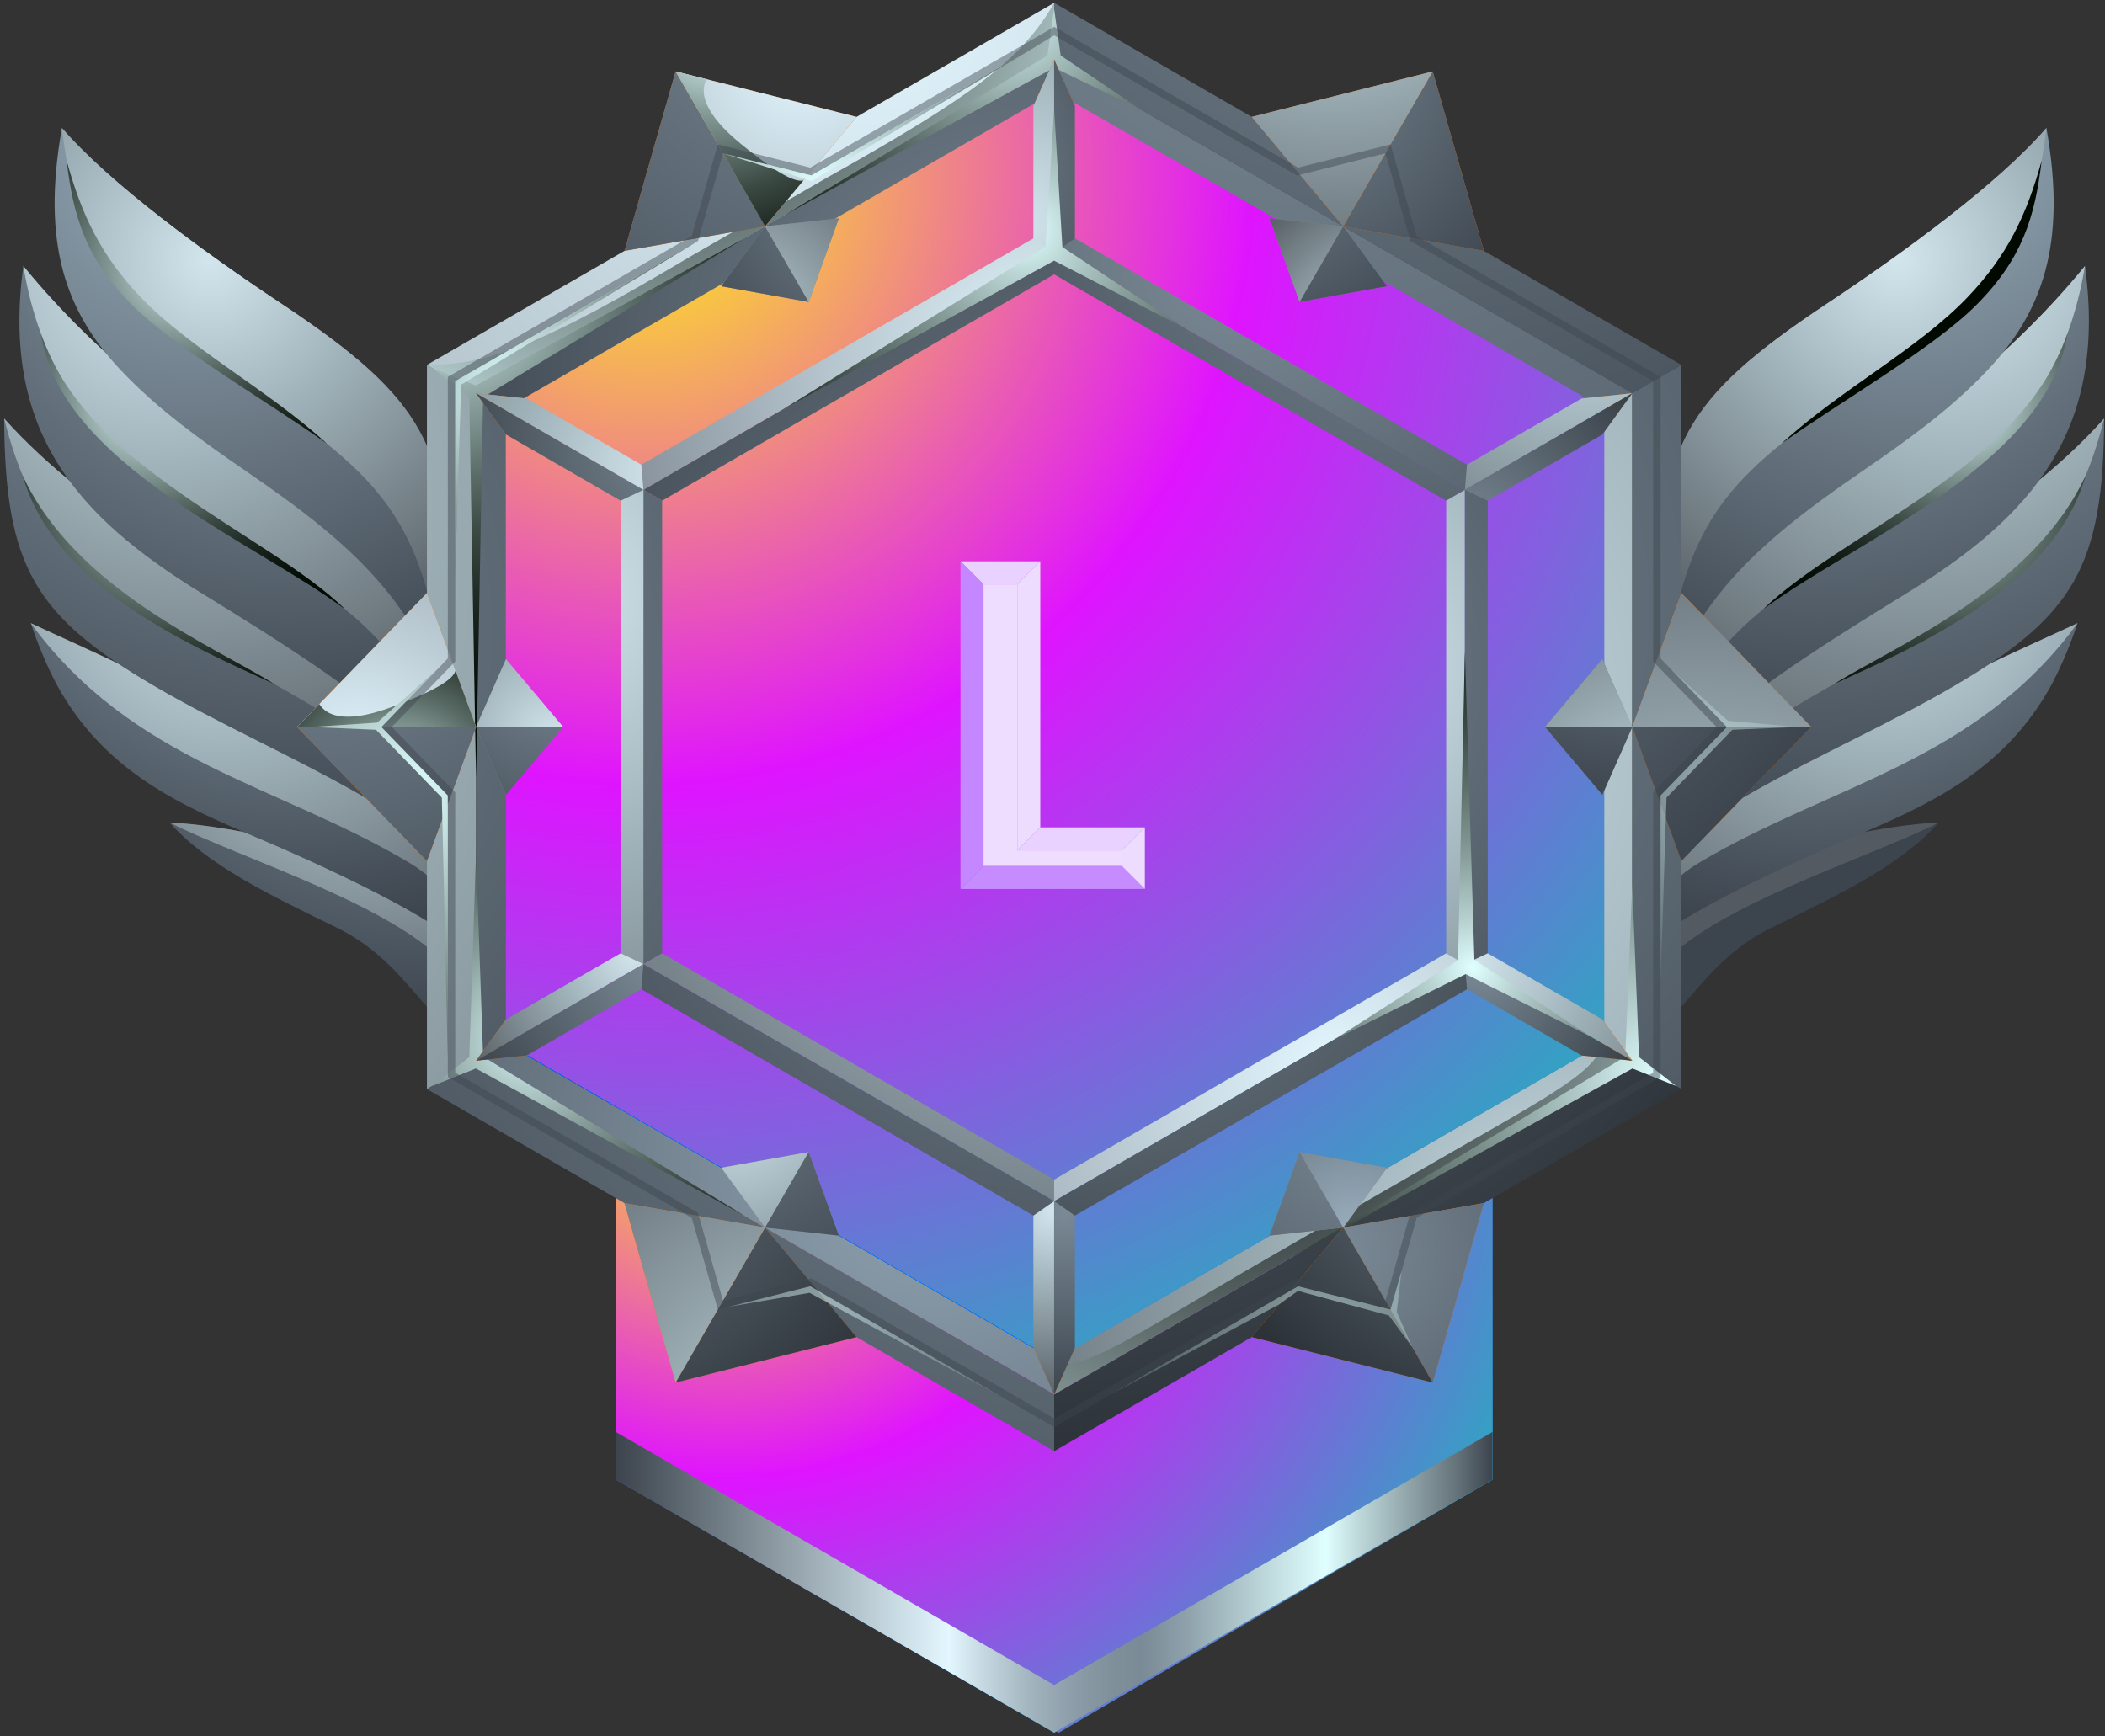 <svg width="457" height="377" viewBox="0 0 457 377" fill="none" xmlns="http://www.w3.org/2000/svg">
<rect x="0" y="0" width="457" height="377" fill="#333333" stroke="none"/>
<path fill-rule="evenodd" clip-rule="evenodd" d="M133.69 223.14H324.03V321.27L228.86 376.21L133.69 321.27V223.14Z" fill="url(#paint0_radial_1037_769)"/>
<path fill-rule="evenodd" clip-rule="evenodd" d="M133.71 321.27L229.87 376.21L324.06 321.27V223.14H133.71V321.27Z" fill="url(#paint1_radial_1037_769)"/>
<path fill-rule="evenodd" clip-rule="evenodd" d="M228.86 365.87L133.69 310.92V321.27L228.86 376.21L324.03 321.27V310.92L228.86 365.87Z" fill="url(#paint2_linear_1037_769)"/>
<path fill-rule="evenodd" clip-rule="evenodd" d="M36.8 178.58C59.71 179.78 99.57 191.74 102.13 204.62C104.14 216.49 107.05 227.2 111.27 235.8C91.79 222.32 89.05 209.21 72.97 201.35C58.99 194.51 45.21 188.05 36.8 178.58Z" fill="url(#paint3_radial_1037_769)"/>
<path fill-rule="evenodd" clip-rule="evenodd" d="M97.7 210.47C87.01 196.95 51.82 186.29 36.79 178.58C59.7 179.78 99.56 191.74 102.12 204.62C104.13 216.49 107.04 227.2 111.26 235.8C106.91 228.03 102.67 216.78 97.69 210.48L97.7 210.47Z" fill="url(#paint4_radial_1037_769)"/>
<path fill-rule="evenodd" clip-rule="evenodd" d="M102.98 209.29C101.57 201.64 64.57 185.6 56.35 182.12C39.51 174.99 22.64 167.72 12.17 148.39C10.03 144.24 8.2 139.89 6.68 135.3C14.14 138.78 21.68 142.07 29.06 145.73C44.89 153.57 61.94 162.08 77.31 170.81C90.71 178.43 99.16 184.31 100.72 194.98C101.15 198.39 102.42 206.03 102.98 209.29Z" fill="url(#paint5_radial_1037_769)"/>
<path fill-rule="evenodd" clip-rule="evenodd" d="M88.77 187.27C60.08 170.25 28.86 165.55 6.67 135.31C14.13 138.79 21.67 142.08 29.05 145.74C44.88 153.58 61.93 162.09 77.3 170.82C90.7 178.44 99.15 184.32 100.71 194.99C101.14 198.4 102.41 206.04 102.97 209.3C102.92 209.05 102.84 208.8 102.72 208.53C99.54 198.61 97.67 192.56 88.76 187.27H88.77Z" fill="url(#paint6_radial_1037_769)"/>
<path fill-rule="evenodd" clip-rule="evenodd" d="M100.83 195.86C99.47 186.63 89.61 179.03 77.22 172.01C63.12 164.01 47.37 157.07 33.55 148.99C7.57 133.78 1.08 123.13 0.9 90.89C10.66 101.75 22.19 110.29 34.37 118.47C51.73 130.13 96.98 152.77 98.9 175.53C99.36 182.48 99.98 189.3 100.83 195.87V195.86Z" fill="url(#paint7_radial_1037_769)"/>
<path fill-rule="evenodd" clip-rule="evenodd" d="M92.49 172C80.5 158.01 50.72 144.34 34.5 134.46C15.45 122.86 6.35 112.57 0.9 90.88C10.66 101.74 22.19 110.28 34.37 118.46C51.73 130.12 96.98 152.76 98.9 175.52C99.36 182.47 99.98 189.29 100.83 195.86C100.76 195.39 100.67 194.93 100.56 194.47C99.09 187.06 96.75 176.98 92.49 172Z" fill="url(#paint8_radial_1037_769)"/>
<path fill-rule="evenodd" clip-rule="evenodd" d="M99.2 179.8C97.6 163.25 76.53 148.89 43.8 128.82C16.26 111.93 0.27 93.27 5.06 57.76C22.54 79.21 44.31 94.73 65.92 109.03C88.3 123.84 96.68 138.52 98.09 159.43C98.15 161.2 98.22 162.97 98.3 164.74C98.52 169.8 98.81 174.84 99.2 179.81V179.8Z" fill="url(#paint9_radial_1037_769)"/>
<path fill-rule="evenodd" clip-rule="evenodd" d="M72.22 130.19C42.41 108.07 12.03 99.79 5.07 57.75C22.55 79.2 44.32 94.72 65.93 109.02C88.31 123.83 96.69 138.51 98.1 159.42C98.16 161.19 98.23 162.96 98.31 164.73C98.53 169.79 98.82 174.83 99.21 179.8C99.17 179.43 99.13 179.06 99.07 178.69C96.25 156.64 88.28 142.11 72.22 130.2V130.19Z" fill="url(#paint10_radial_1037_769)"/>
<path fill-rule="evenodd" clip-rule="evenodd" d="M98.27 163.82C95.72 133.59 75.72 117.61 53.56 102.4C43.88 95.76 34.31 88.95 26.24 80.4C14.38 67.83 8.92 53.13 13.44 27.8C23.84 39.85 44.33 54.81 61.04 65.9C92.74 86.94 97.32 97.24 97.56 130.39C97.64 141.25 97.79 152.59 98.27 163.82Z" fill="url(#paint11_radial_1037_769)"/>
<path fill-rule="evenodd" clip-rule="evenodd" d="M97.06 149.68C92.17 117.81 86.76 107.24 63.07 90.37C34.67 70.13 17.16 61.84 13.44 27.8C23.84 39.85 44.33 54.81 61.04 65.9C92.74 86.94 97.32 97.24 97.56 130.39C97.64 141.25 97.79 152.59 98.27 163.82C97.87 159.05 97.77 154.28 97.06 149.68Z" fill="url(#paint12_radial_1037_769)"/>
<path style="mix-blend-mode:screen" fill-rule="evenodd" clip-rule="evenodd" d="M14.47 34.86C15.9 47 18.62 56.18 28.72 66.28C38.25 75.81 58.87 87.64 70.96 96.32C58.13 84.57 41.35 75.82 30.62 64.6C21.93 55.52 17.77 46.81 14.46 34.86H14.47Z" fill="url(#paint13_radial_1037_769)"/>
<path style="mix-blend-mode:screen" fill-rule="evenodd" clip-rule="evenodd" d="M8.93 72.58C13.08 100.67 55.41 117.71 74.96 132.32C57.8 115.62 18.74 101.66 8.93 72.58Z" fill="url(#paint14_radial_1037_769)"/>
<path style="mix-blend-mode:screen" fill-rule="evenodd" clip-rule="evenodd" d="M4.89 103.19C11.83 127.67 42.28 140.62 59.49 148.49C46.62 140.39 16.4 128.04 4.89 103.19Z" fill="url(#paint15_radial_1037_769)"/>
<path fill-rule="evenodd" clip-rule="evenodd" d="M420.92 178.58C398.01 179.78 358.15 191.74 355.59 204.62C353.58 216.49 350.67 227.2 346.45 235.8C365.93 222.32 368.67 209.21 384.75 201.35C398.73 194.51 412.51 188.05 420.92 178.58Z" fill="url(#paint16_radial_1037_769)"/>
<path fill-rule="evenodd" clip-rule="evenodd" d="M360.019 210.47C370.709 196.95 405.899 186.29 420.929 178.58C398.019 179.78 358.159 191.74 355.599 204.62C353.589 216.49 350.679 227.2 346.459 235.8C350.809 228.03 355.049 216.78 360.029 210.48L360.019 210.47Z" fill="url(#paint17_radial_1037_769)"/>
<path fill-rule="evenodd" clip-rule="evenodd" d="M354.74 209.29C356.15 201.64 393.15 185.6 401.37 182.12C418.21 174.99 435.08 167.72 445.55 148.39C447.69 144.24 449.52 139.89 451.04 135.3C443.58 138.78 436.04 142.07 428.66 145.73C412.83 153.57 395.78 162.08 380.41 170.81C367.01 178.43 358.56 184.31 357 194.98C356.57 198.39 355.3 206.03 354.74 209.29Z" fill="url(#paint18_radial_1037_769)"/>
<path fill-rule="evenodd" clip-rule="evenodd" d="M368.95 187.27C397.64 170.25 428.859 165.55 451.049 135.31C443.59 138.79 436.05 142.08 428.67 145.74C412.84 153.58 395.79 162.09 380.42 170.82C367.02 178.44 358.57 184.32 357.01 194.99C356.58 198.4 355.31 206.04 354.75 209.3C354.8 209.05 354.88 208.8 355 208.53C358.18 198.61 360.05 192.56 368.96 187.27H368.95Z" fill="url(#paint19_radial_1037_769)"/>
<path fill-rule="evenodd" clip-rule="evenodd" d="M356.89 195.86C358.25 186.63 368.11 179.03 380.5 172.01C394.6 164.01 410.35 157.07 424.17 148.99C450.15 133.78 456.64 123.13 456.82 90.89C447.06 101.75 435.53 110.29 423.35 118.47C405.99 130.13 360.74 152.77 358.82 175.53C358.36 182.48 357.74 189.3 356.89 195.87V195.86Z" fill="url(#paint20_radial_1037_769)"/>
<path fill-rule="evenodd" clip-rule="evenodd" d="M365.23 172C377.22 158.01 407 144.34 423.22 134.46C442.27 122.86 451.37 112.57 456.82 90.88C447.06 101.74 435.53 110.28 423.35 118.46C405.99 130.12 360.74 152.76 358.82 175.52C358.36 182.47 357.74 189.29 356.89 195.86C356.96 195.39 357.05 194.93 357.16 194.47C358.63 187.06 360.97 176.98 365.23 172Z" fill="url(#paint21_radial_1037_769)"/>
<path fill-rule="evenodd" clip-rule="evenodd" d="M358.52 179.8C360.12 163.25 381.19 148.89 413.92 128.82C441.46 111.93 457.45 93.27 452.66 57.76C435.18 79.21 413.41 94.73 391.8 109.03C369.42 123.84 361.04 138.52 359.63 159.43C359.57 161.2 359.5 162.97 359.42 164.74C359.2 169.8 358.91 174.84 358.52 179.81V179.8Z" fill="url(#paint22_radial_1037_769)"/>
<path fill-rule="evenodd" clip-rule="evenodd" d="M385.5 130.19C415.31 108.07 445.69 99.79 452.65 57.75C435.17 79.2 413.4 94.72 391.79 109.02C369.41 123.83 361.03 138.51 359.62 159.42C359.56 161.19 359.49 162.96 359.41 164.73C359.19 169.79 358.9 174.83 358.51 179.8C358.55 179.43 358.59 179.06 358.65 178.69C361.47 156.64 369.44 142.11 385.5 130.2V130.19Z" fill="url(#paint23_radial_1037_769)"/>
<path fill-rule="evenodd" clip-rule="evenodd" d="M359.45 163.82C362 133.59 382 117.61 404.16 102.4C413.84 95.76 423.41 88.95 431.48 80.4C443.34 67.83 448.8 53.13 444.28 27.8C433.88 39.85 413.39 54.81 396.68 65.9C364.98 86.94 360.4 97.24 360.16 130.39C360.08 141.25 359.93 152.59 359.45 163.82Z" fill="url(#paint24_radial_1037_769)"/>
<path fill-rule="evenodd" clip-rule="evenodd" d="M360.66 149.68C365.55 117.81 370.96 107.24 394.65 90.37C423.05 70.13 440.56 61.84 444.28 27.8C433.88 39.85 413.39 54.81 396.68 65.9C364.98 86.94 360.4 97.24 360.16 130.39C360.08 141.25 359.93 152.59 359.45 163.82C359.85 159.05 359.95 154.28 360.66 149.68Z" fill="url(#paint25_radial_1037_769)"/>
<path style="mix-blend-mode:screen" fill-rule="evenodd" clip-rule="evenodd" d="M443.25 34.86C441.82 47 439.1 56.18 429 66.28C419.47 75.81 398.85 87.64 386.76 96.32C399.59 84.57 416.37 75.82 427.1 64.6C435.79 55.52 439.95 46.81 443.26 34.86H443.25Z" fill="url(#paint26_radial_1037_769)"/>
<path style="mix-blend-mode:screen" fill-rule="evenodd" clip-rule="evenodd" d="M448.79 72.58C444.64 100.67 402.31 117.71 382.76 132.32C399.92 115.62 438.98 101.66 448.79 72.58Z" fill="url(#paint27_radial_1037_769)"/>
<path style="mix-blend-mode:screen" fill-rule="evenodd" clip-rule="evenodd" d="M452.829 103.19C445.889 127.67 415.439 140.62 398.229 148.49C411.099 140.39 441.319 128.04 452.829 103.19Z" fill="url(#paint28_radial_1037_769)"/>
<path fill-rule="evenodd" clip-rule="evenodd" d="M103.35 85.38L228.86 12.92V0.61L92.69 79.23L103.35 85.38Z" fill="url(#paint29_radial_1037_769)"/>
<path fill-rule="evenodd" clip-rule="evenodd" d="M228.86 12.92L354.37 85.38L365.03 79.23L228.86 0.61V12.92Z" fill="url(#paint30_radial_1037_769)"/>
<path fill-rule="evenodd" clip-rule="evenodd" d="M209.84 31.41L228.86 20.42V12.92L103.35 85.39L109.85 89.14L158.86 60.83L209.84 31.41Z" fill="url(#paint31_radial_1037_769)"/>
<path fill-rule="evenodd" clip-rule="evenodd" d="M228.86 20.42L288.37 54.78L347.87 89.14L354.37 85.38L228.86 12.92V20.42Z" fill="url(#paint32_radial_1037_769)"/>
<path fill-rule="evenodd" clip-rule="evenodd" d="M103.35 230.31V85.39L92.69 79.23V236.47L103.35 230.31Z" fill="url(#paint33_radial_1037_769)"/>
<path fill-rule="evenodd" clip-rule="evenodd" d="M103.35 85.39V230.31L109.85 226.56V157.85V89.14L103.35 85.39Z" fill="url(#paint34_radial_1037_769)"/>
<path fill-rule="evenodd" clip-rule="evenodd" d="M347.87 131.32V157.85V226.56L354.37 230.31V85.38L347.87 89.14V131.32Z" fill="url(#paint35_radial_1037_769)"/>
<path fill-rule="evenodd" clip-rule="evenodd" d="M354.37 85.38V230.31L365.03 236.47V79.23L354.37 85.38Z" fill="url(#paint36_radial_1037_769)"/>
<path fill-rule="evenodd" clip-rule="evenodd" d="M169.35 260.92L146.38 247.65L109.85 226.56L103.35 230.31L228.86 302.78V295.27L169.35 260.92Z" fill="url(#paint37_radial_1037_769)"/>
<path fill-rule="evenodd" clip-rule="evenodd" d="M228.86 302.78L103.35 230.31L92.69 236.47L228.86 315.09V302.78Z" fill="url(#paint38_radial_1037_769)"/>
<path fill-rule="evenodd" clip-rule="evenodd" d="M262.53 275.83L228.86 295.27V302.78L354.37 230.31L347.87 226.56L313.5 246.41L288.37 260.92L262.53 275.83Z" fill="url(#paint39_radial_1037_769)"/>
<path fill-rule="evenodd" clip-rule="evenodd" d="M354.37 230.31L228.86 302.78V315.09L365.03 236.47L354.37 230.31Z" fill="url(#paint40_radial_1037_769)"/>
<path style="mix-blend-mode:screen" fill-rule="evenodd" clip-rule="evenodd" d="M228.86 0.61V12.92L103.35 85.38L92.69 79.22C106.75 79.34 119.52 73.75 149.98 55.64L179.8 38.43C210.72 21.11 221.94 12.84 228.87 0.61H228.86Z" fill="url(#paint41_radial_1037_769)"/>
<path style="mix-blend-mode:screen" fill-rule="evenodd" clip-rule="evenodd" d="M347.87 226.56L354.37 230.31L228.86 302.77V295.51C234.97 298.11 244.79 290.75 275.49 273.03L305.31 255.82C336 238.1 346.42 233.08 347.88 226.56H347.87Z" fill="url(#paint42_radial_1037_769)"/>
<path style="mix-blend-mode:screen" fill-rule="evenodd" clip-rule="evenodd" d="M170.47 46.63L227.42 12.04L228.86 1.95L230.28 12.04L247.65 23.77L228.86 14.69L170.47 46.63Z" fill="url(#paint43_radial_1037_769)"/>
<path style="mix-blend-mode:screen" fill-rule="evenodd" clip-rule="evenodd" d="M280.25 273.1L354.41 232L363.87 235.8L355.84 229.53L354.37 192.07L352.84 229.43L280.25 273.1Z" fill="url(#paint44_radial_1037_769)"/>
<path style="mix-blend-mode:screen" fill-rule="evenodd" clip-rule="evenodd" d="M161.74 51.67L103.31 83.7L93.85 79.9L101.88 86.17L103.35 168.96L104.88 86.27L161.74 51.67Z" fill="url(#paint45_radial_1037_769)"/>
<path style="mix-blend-mode:screen" fill-rule="evenodd" clip-rule="evenodd" d="M161.74 264.02L103.31 232L93.85 235.8L101.88 229.53L103.35 185.28L104.88 229.43L161.74 264.02Z" fill="url(#paint46_radial_1037_769)"/>
<path fill-rule="evenodd" clip-rule="evenodd" d="M103.35 157.85L92.69 128.76L64.5 157.85L92.69 186.94L103.35 157.85Z" fill="#F56D00"/>
<path fill-rule="evenodd" clip-rule="evenodd" d="M103.35 157.85L92.69 128.76L64.5 157.85H103.35Z" fill="url(#paint47_radial_1037_769)"/>
<path fill-rule="evenodd" clip-rule="evenodd" d="M103.35 157.85L92.69 186.94L64.5 157.85H103.35Z" fill="url(#paint48_radial_1037_769)"/>
<path style="mix-blend-mode:screen" fill-rule="evenodd" clip-rule="evenodd" d="M85.17 153.46C78.42 156.04 71.81 156.84 69.33 152.87L64.51 157.85H103.36L98.89 145.64C98.11 148.39 90.42 151.46 85.18 153.46H85.17Z" fill="url(#paint49_radial_1037_769)"/>
<path fill-rule="evenodd" clip-rule="evenodd" d="M166.1 49.15L185.96 25.38L146.68 15.51L135.58 54.46L166.1 49.15Z" fill="#F56D00"/>
<path fill-rule="evenodd" clip-rule="evenodd" d="M166.1 49.15L185.96 25.38L146.68 15.51L166.1 49.15Z" fill="url(#paint50_radial_1037_769)"/>
<path fill-rule="evenodd" clip-rule="evenodd" d="M166.1 49.15L135.58 54.46L146.68 15.51L166.1 49.15Z" fill="url(#paint51_radial_1037_769)"/>
<path style="mix-blend-mode:screen" fill-rule="evenodd" clip-rule="evenodd" d="M160.81 31.21C155.2 26.65 151.2 21.32 153.4 17.19L146.68 15.5L157.01 33.4L166.1 49.15L174.43 39.17C171.66 39.87 165.15 34.74 160.8 31.21H160.81Z" fill="url(#paint52_radial_1037_769)"/>
<path fill-rule="evenodd" clip-rule="evenodd" d="M291.62 49.15L322.14 54.46L311.04 15.51L271.76 25.38L291.62 49.15Z" fill="#F56D00"/>
<path fill-rule="evenodd" clip-rule="evenodd" d="M291.62 49.15L322.14 54.46L311.04 15.51L291.62 49.15Z" fill="url(#paint53_radial_1037_769)"/>
<path fill-rule="evenodd" clip-rule="evenodd" d="M291.62 49.15L271.76 25.38L311.04 15.51L291.62 49.15Z" fill="url(#paint54_radial_1037_769)"/>
<path fill-rule="evenodd" clip-rule="evenodd" d="M354.37 157.85L365.03 128.76L393.22 157.85L365.03 186.94L354.37 157.85Z" fill="#F56D00"/>
<path fill-rule="evenodd" clip-rule="evenodd" d="M354.37 157.85L365.03 128.76L393.22 157.85H354.37Z" fill="url(#paint55_radial_1037_769)"/>
<path fill-rule="evenodd" clip-rule="evenodd" d="M354.37 157.85L365.03 186.94L393.22 157.85H354.37Z" fill="url(#paint56_radial_1037_769)"/>
<path fill-rule="evenodd" clip-rule="evenodd" d="M291.62 266.54L322.14 261.23L311.04 300.19L271.76 290.32L291.62 266.54Z" fill="#F56D00"/>
<path fill-rule="evenodd" clip-rule="evenodd" d="M291.62 266.54L322.14 261.23L311.04 300.19L291.62 266.54Z" fill="url(#paint57_radial_1037_769)"/>
<path fill-rule="evenodd" clip-rule="evenodd" d="M291.62 266.54L271.76 290.32L311.04 300.19L291.62 266.54Z" fill="url(#paint58_radial_1037_769)"/>
<path fill-rule="evenodd" clip-rule="evenodd" d="M166.1 266.54L185.96 290.32L146.68 300.19L135.58 261.23L166.1 266.54Z" fill="#F56D00"/>
<path fill-rule="evenodd" clip-rule="evenodd" d="M166.1 266.54L185.96 290.32L146.68 300.19L166.1 266.54Z" fill="url(#paint59_radial_1037_769)"/>
<path fill-rule="evenodd" clip-rule="evenodd" d="M166.1 266.54L135.58 261.23L146.68 300.19L166.1 266.54Z" fill="url(#paint60_radial_1037_769)"/>
<path fill-rule="evenodd" clip-rule="evenodd" d="M109.85 226.56L228.86 295.27L347.88 226.56V89.14L228.86 20.42L109.85 89.14V226.56Z" fill="#0068FF"/>
<path fill-rule="evenodd" clip-rule="evenodd" d="M103.35 157.85L109.85 172.58L122.29 157.85L109.85 143.11L103.35 157.85Z" fill="#868686"/>
<path fill-rule="evenodd" clip-rule="evenodd" d="M109.84 226.56L228.86 295.27L347.87 226.56V89.14L228.86 20.42L109.84 89.14V226.56Z" fill="#0068FF"/>
<path fill-rule="evenodd" clip-rule="evenodd" d="M224.35 23.03L228.86 12.92L233.37 23.03V51.76L228.86 54.88L224.35 51.76V23.03Z" fill="#F56D00"/>
<path fill-rule="evenodd" clip-rule="evenodd" d="M343.36 86.53L354.37 85.39L347.87 94.35L322.99 108.71L318.03 106.37L318.48 100.9L343.36 86.53Z" fill="#F56D00"/>
<path fill-rule="evenodd" clip-rule="evenodd" d="M347.87 221.35L354.37 230.31L343.36 229.17L318.48 214.8L318.03 209.33L322.99 206.99L347.87 221.35Z" fill="#F56D00"/>
<path fill-rule="evenodd" clip-rule="evenodd" d="M224.35 292.67L228.86 302.78L233.37 292.67V263.94L228.86 260.81L224.35 263.94V292.67Z" fill="#F56D00"/>
<path fill-rule="evenodd" clip-rule="evenodd" d="M109.85 221.35L103.35 230.31L114.36 229.17L139.24 214.8L139.69 209.33L134.73 206.99L109.85 221.35Z" fill="#F56D00"/>
<path fill-rule="evenodd" clip-rule="evenodd" d="M114.36 86.53L103.35 85.39L109.85 94.35L134.73 108.71L139.69 106.37L139.24 100.9L114.36 86.53Z" fill="#F56D00"/>
<path fill-rule="evenodd" clip-rule="evenodd" d="M122.29 201.47V114.22L109.84 94.34L109.85 221.35L122.29 201.47Z" fill="url(#paint61_radial_1037_769)"/>
<path fill-rule="evenodd" clip-rule="evenodd" d="M122.29 114.22V201.47L134.73 206.99V108.71L122.29 114.22Z" fill="url(#paint62_radial_1037_769)"/>
<path fill-rule="evenodd" clip-rule="evenodd" d="M109.84 94.34L122.29 114.22L134.73 108.71L109.84 94.34Z" fill="url(#paint63_radial_1037_769)"/>
<path fill-rule="evenodd" clip-rule="evenodd" d="M109.84 221.35L122.29 201.47L134.73 206.99L109.84 221.35Z" fill="url(#paint64_radial_1037_769)"/>
<path style="mix-blend-mode:screen" fill-rule="evenodd" clip-rule="evenodd" d="M112.01 97.81L120.96 115.16L122.29 150.96L123.29 115.48L131.27 110.24L122.63 113.09L112.01 97.81Z" fill="url(#paint65_radial_1037_769)"/>
<path style="mix-blend-mode:screen" fill-rule="evenodd" clip-rule="evenodd" d="M112.02 217.89L120.96 200.54L122.29 180.76L123.29 200.21L131.27 205.45L122.63 202.6L112.02 217.89Z" fill="url(#paint66_radial_1037_769)"/>
<path fill-rule="evenodd" clip-rule="evenodd" d="M319.93 228.33L244.37 271.95L233.37 292.67L343.36 229.17L319.93 228.33Z" fill="url(#paint67_radial_1037_769)"/>
<path fill-rule="evenodd" clip-rule="evenodd" d="M244.37 271.95L319.93 228.33L318.48 214.8L233.37 263.94L244.37 271.95Z" fill="url(#paint68_radial_1037_769)"/>
<path fill-rule="evenodd" clip-rule="evenodd" d="M233.37 292.67L244.37 271.95L233.37 263.94V292.67Z" fill="url(#paint69_radial_1037_769)"/>
<path fill-rule="evenodd" clip-rule="evenodd" d="M343.37 229.17L319.93 228.33L318.48 214.8L343.37 229.17Z" fill="url(#paint70_radial_1037_769)"/>
<path style="mix-blend-mode:screen" fill-rule="evenodd" clip-rule="evenodd" d="M235.29 289.06L245.84 272.64L276.18 253.59L244.95 270.46L236.43 266.17L243.22 272.23L235.29 289.06Z" fill="url(#paint71_radial_1037_769)"/>
<path style="mix-blend-mode:screen" fill-rule="evenodd" clip-rule="evenodd" d="M339.28 229.02L319.78 229.95L301.98 238.69L318.33 228.09L318.88 218.56L320.73 227.47L339.28 229.02Z" fill="url(#paint72_radial_1037_769)"/>
<path fill-rule="evenodd" clip-rule="evenodd" d="M213.35 271.96L137.79 228.33L114.35 229.17L224.35 292.67L213.35 271.96Z" fill="url(#paint73_radial_1037_769)"/>
<path fill-rule="evenodd" clip-rule="evenodd" d="M137.79 228.33L213.35 271.96L224.35 263.94L139.24 214.8L137.79 228.33Z" fill="url(#paint74_radial_1037_769)"/>
<path fill-rule="evenodd" clip-rule="evenodd" d="M114.35 229.17L137.79 228.33L139.24 214.8L114.35 229.17Z" fill="url(#paint75_radial_1037_769)"/>
<path fill-rule="evenodd" clip-rule="evenodd" d="M224.35 292.67L213.35 271.96L224.35 263.94V292.67Z" fill="url(#paint76_radial_1037_769)"/>
<path style="mix-blend-mode:screen" fill-rule="evenodd" clip-rule="evenodd" d="M118.44 229.02L137.94 229.95L169.61 246.7L139.38 228.09L138.84 218.56L136.98 227.47L118.44 229.02Z" fill="url(#paint77_radial_1037_769)"/>
<path style="mix-blend-mode:screen" fill-rule="evenodd" clip-rule="evenodd" d="M222.43 289.06L211.88 272.64L195.41 261.6L212.76 270.46L221.29 266.16L214.5 272.22L222.43 289.06Z" fill="url(#paint78_radial_1037_769)"/>
<path fill-rule="evenodd" clip-rule="evenodd" d="M335.43 201.47V114.22L347.88 94.34L347.87 221.35L335.43 201.47Z" fill="url(#paint79_radial_1037_769)"/>
<path fill-rule="evenodd" clip-rule="evenodd" d="M335.43 114.22V201.47L322.99 206.99V108.71L335.43 114.22Z" fill="url(#paint80_radial_1037_769)"/>
<path fill-rule="evenodd" clip-rule="evenodd" d="M347.88 94.34L335.43 114.22L322.99 108.71L347.88 94.34Z" fill="url(#paint81_radial_1037_769)"/>
<path fill-rule="evenodd" clip-rule="evenodd" d="M347.88 221.35L335.43 201.47L322.99 206.99L347.88 221.35Z" fill="url(#paint82_radial_1037_769)"/>
<path style="mix-blend-mode:screen" fill-rule="evenodd" clip-rule="evenodd" d="M345.71 97.81L336.76 115.16L335.43 150.96L334.43 115.48L326.45 110.24L335.09 113.09L345.71 97.81Z" fill="url(#paint83_radial_1037_769)"/>
<path style="mix-blend-mode:screen" fill-rule="evenodd" clip-rule="evenodd" d="M345.71 217.89L336.76 200.54L335.43 180.76L334.43 200.21L326.45 205.45L335.09 202.6L345.71 217.89Z" fill="url(#paint84_radial_1037_769)"/>
<path fill-rule="evenodd" clip-rule="evenodd" d="M213.35 43.74L137.79 87.37L114.35 86.53L224.35 23.03L213.35 43.74Z" fill="url(#paint85_radial_1037_769)"/>
<path fill-rule="evenodd" clip-rule="evenodd" d="M137.79 87.37L213.35 43.74L224.35 51.76L139.24 100.9L137.79 87.37Z" fill="url(#paint86_radial_1037_769)"/>
<path fill-rule="evenodd" clip-rule="evenodd" d="M114.35 86.53L137.79 87.37L139.24 100.9L114.35 86.53Z" fill="url(#paint87_radial_1037_769)"/>
<path fill-rule="evenodd" clip-rule="evenodd" d="M224.35 23.02L213.35 43.74L224.35 51.76V23.02Z" fill="url(#paint88_radial_1037_769)"/>
<path style="mix-blend-mode:screen" fill-rule="evenodd" clip-rule="evenodd" d="M118.44 86.68L137.94 85.75L169.61 69L139.38 87.6L138.84 97.14L136.98 88.23L118.44 86.68Z" fill="url(#paint89_radial_1037_769)"/>
<path style="mix-blend-mode:screen" fill-rule="evenodd" clip-rule="evenodd" d="M222.43 26.64L211.88 43.06L195.41 54.1L212.76 45.24L221.29 49.53L214.5 43.47L222.43 26.64Z" fill="url(#paint90_radial_1037_769)"/>
<path fill-rule="evenodd" clip-rule="evenodd" d="M319.93 87.37L244.37 43.74L233.37 23.02L343.36 86.53L319.93 87.37Z" fill="url(#paint91_radial_1037_769)"/>
<path fill-rule="evenodd" clip-rule="evenodd" d="M244.37 43.74L319.93 87.37L318.48 100.89L233.37 51.76L244.37 43.74Z" fill="url(#paint92_radial_1037_769)"/>
<path fill-rule="evenodd" clip-rule="evenodd" d="M233.37 23.02L244.37 43.74L233.37 51.76V23.02Z" fill="url(#paint93_radial_1037_769)"/>
<path fill-rule="evenodd" clip-rule="evenodd" d="M343.37 86.53L319.93 87.37L318.48 100.9L343.37 86.53Z" fill="url(#paint94_radial_1037_769)"/>
<path style="mix-blend-mode:screen" fill-rule="evenodd" clip-rule="evenodd" d="M235.29 26.64L245.84 43.06L276.18 62.11L244.95 45.24L236.43 49.53L243.22 43.47L235.29 26.64Z" fill="url(#paint95_radial_1037_769)"/>
<path style="mix-blend-mode:screen" fill-rule="evenodd" clip-rule="evenodd" d="M339.28 86.68L319.78 85.75L301.98 77.01L318.33 87.6L318.88 97.14L320.73 88.23L339.28 86.68Z" fill="url(#paint96_radial_1037_769)"/>
<path style="mix-blend-mode:screen" fill-rule="evenodd" clip-rule="evenodd" d="M159.85 60.27C162.87 60.9 165.48 67.83 164.28 72.08L192.08 56.03C190.02 53.74 188.82 45.78 191.7 41.89L159.86 60.27H159.85Z" fill="url(#paint97_radial_1037_769)"/>
<path style="mix-blend-mode:screen" fill-rule="evenodd" clip-rule="evenodd" d="M312.76 246.84C309.96 247.58 300.89 244.27 299.71 240.01L275.15 254.19C279.3 254.88 284.95 260.25 284.16 263.36L312.76 246.85V246.84Z" fill="url(#paint98_radial_1037_769)"/>
<path fill-rule="evenodd" clip-rule="evenodd" d="M228.86 59.57L313.97 108.71V206.99L228.86 256.12L143.75 206.99V108.71L228.86 59.57Z" fill="#0068FF"/>
<path fill-rule="evenodd" clip-rule="evenodd" d="M178.74 128.91L196.7 123.54L215.23 112.85L228.86 99.98V59.57L186.31 84.14L143.75 108.71L178.74 128.91Z" fill="url(#paint99_radial_1037_769)"/>
<path fill-rule="evenodd" clip-rule="evenodd" d="M228.86 99.98L242.49 112.85L261.01 123.54L278.98 128.91L313.97 108.71L271.41 84.14L228.86 59.57V99.98Z" fill="url(#paint100_radial_1037_769)"/>
<path fill-rule="evenodd" clip-rule="evenodd" d="M278.98 128.91L274.64 147.15V168.54L278.98 186.78L313.97 206.99V157.85V108.71L278.98 128.91Z" fill="url(#paint101_radial_1037_769)"/>
<path fill-rule="evenodd" clip-rule="evenodd" d="M278.98 186.78L261.01 192.15L242.49 202.85L228.86 215.72V256.12L271.41 231.56L313.97 206.99L278.98 186.78Z" fill="url(#paint102_radial_1037_769)"/>
<path fill-rule="evenodd" clip-rule="evenodd" d="M228.86 215.72L215.23 202.85L196.7 192.15L178.74 186.78L143.75 206.99L186.31 231.56L228.86 256.12V215.72Z" fill="url(#paint103_radial_1037_769)"/>
<path fill-rule="evenodd" clip-rule="evenodd" d="M178.74 186.78L183.07 168.54V147.15L178.74 128.91L143.75 108.71V157.85V206.99L178.74 186.78Z" fill="url(#paint104_radial_1037_769)"/>
<path style="mix-blend-mode:multiply" fill-rule="evenodd" clip-rule="evenodd" d="M282.25 154.14C282.25 145.38 313.17 115.22 313.97 138.88V108.71L287.3 124.11L282.25 145.38V154.14Z" fill="url(#paint105_radial_1037_769)"/>
<path style="mix-blend-mode:screen" fill-rule="evenodd" clip-rule="evenodd" d="M182.25 86.48C189.52 86.34 195.57 108.28 194.44 116.07L212.96 105.38C208.36 100.77 205.47 73.08 218.71 65.43L182.25 86.48Z" fill="url(#paint106_radial_1037_769)"/>
<path style="mix-blend-mode:screen" fill-rule="evenodd" clip-rule="evenodd" d="M301.68 214.08C290.39 213.27 283.33 212.14 273.1 195.83L266.36 197.85L252.51 205.85C259.72 210.82 273.45 225.22 269.3 232.79L301.69 214.09L301.68 214.08Z" fill="url(#paint107_radial_1037_769)"/>
<path fill-rule="evenodd" clip-rule="evenodd" d="M244.75 105.38L266.35 117.85L282.25 145.38V170.32L266.35 197.85L244.75 210.32H212.97L191.36 197.85L175.47 170.32V145.38L191.36 117.85L212.97 105.38H244.75Z" fill="url(#paint108_radial_1037_769)"/>
<path fill-rule="evenodd" clip-rule="evenodd" d="M212.97 105.38L228.86 90.37L244.75 105.38H212.97Z" fill="url(#paint109_radial_1037_769)"/>
<path fill-rule="evenodd" clip-rule="evenodd" d="M266.35 117.85L287.3 124.11L282.25 145.38L266.35 117.85Z" fill="url(#paint110_radial_1037_769)"/>
<path fill-rule="evenodd" clip-rule="evenodd" d="M282.25 170.32L287.3 191.59L266.35 197.85L282.25 170.32Z" fill="url(#paint111_radial_1037_769)"/>
<path fill-rule="evenodd" clip-rule="evenodd" d="M212.97 210.32L228.86 225.33L244.75 210.32H212.97Z" fill="url(#paint112_radial_1037_769)"/>
<path fill-rule="evenodd" clip-rule="evenodd" d="M175.47 170.32L170.42 191.59L191.36 197.85L175.47 170.32Z" fill="url(#paint113_radial_1037_769)"/>
<path fill-rule="evenodd" clip-rule="evenodd" d="M191.36 117.85L170.42 124.11L175.47 145.38L191.36 117.85Z" fill="url(#paint114_radial_1037_769)"/>
<path style="mix-blend-mode:screen" fill-rule="evenodd" clip-rule="evenodd" d="M183.42 184.08L228.86 157.85L183.42 131.61L175.47 145.38V170.32L183.42 184.08Z" fill="url(#paint115_radial_1037_769)"/>
<path style="mix-blend-mode:screen" fill-rule="evenodd" clip-rule="evenodd" d="M183.42 131.61L228.86 157.85V105.38H212.97L191.36 117.85L183.42 131.61Z" fill="url(#paint116_radial_1037_769)"/>
<path style="mix-blend-mode:screen" opacity="0.5" fill-rule="evenodd" clip-rule="evenodd" d="M228.86 105.38V157.85L274.3 131.61L266.35 117.85L244.75 105.38H228.86Z" fill="url(#paint117_radial_1037_769)"/>
<path style="mix-blend-mode:screen" opacity="0.75" fill-rule="evenodd" clip-rule="evenodd" d="M274.3 131.61L228.86 157.85L274.3 184.08L282.25 170.32V145.38L274.3 131.61Z" fill="url(#paint118_radial_1037_769)"/>
<path style="mix-blend-mode:screen" opacity="0.5" fill-rule="evenodd" clip-rule="evenodd" d="M274.3 184.08L228.86 157.85V210.32H244.75L266.35 197.85L274.3 184.08Z" fill="url(#paint119_radial_1037_769)"/>
<path style="mix-blend-mode:screen" opacity="0.5" fill-rule="evenodd" clip-rule="evenodd" d="M228.86 210.32V157.85L183.42 184.08L191.36 197.85L212.97 210.32H228.86Z" fill="url(#paint120_radial_1037_769)"/>
<path style="mix-blend-mode:screen" fill-rule="evenodd" clip-rule="evenodd" d="M202.16 204.09L212.95 211.34C215.89 214.51 224.45 222.72 225.92 226.18C227.81 230.61 228.45 244.63 228.85 251.6C229.27 244.22 229.8 231.04 231.63 226.09C231.98 225.15 232.47 224.26 233.13 223.39L238.78 215.96L232.41 219.85C231.35 220.5 230.15 220.75 229 220.63C225.98 220.31 219.56 215 218.17 211.82L225.65 210.33L214.64 209.48L202.15 204.09H202.16Z" fill="url(#paint121_radial_1037_769)"/>
<path style="mix-blend-mode:screen" fill-rule="evenodd" clip-rule="evenodd" d="M202.16 111.61L212.95 104.36C215.89 101.2 224.45 92.98 225.92 89.52C227.81 85.09 228.45 69.54 228.85 62.56C229.27 69.94 229.8 84.66 231.63 89.61C231.98 90.55 232.47 91.44 233.13 92.3L238.78 99.73L232.41 95.84C231.35 95.19 230.14 94.85 229 95.06C225.15 95.76 219.39 100.52 218.17 103.87L225.65 105.36L214.64 106.21L202.15 111.59L202.16 111.61Z" fill="url(#paint122_radial_1037_769)"/>
<path style="mix-blend-mode:screen" fill-rule="evenodd" clip-rule="evenodd" d="M202.16 111.61L190.49 117.33C186.27 118.29 174.89 121.6 171.15 121.15C166.36 120.57 153.89 114.11 147.65 110.96C153.83 115.01 165.01 122.08 168.38 126.14C170.3 128.45 172.34 134.44 173.57 137.39C173.5 134.48 172.73 128.9 174.42 126.59C176.21 124.14 182.89 121.33 187.47 121.62L185.02 128.84L191.26 119.73L202.17 111.6L202.16 111.61Z" fill="url(#paint123_radial_1037_769)"/>
<path style="mix-blend-mode:screen" fill-rule="evenodd" clip-rule="evenodd" d="M282.25 157.85L283.13 170.82C284.4 174.95 287.23 186.46 289.49 189.47C292.39 193.32 302.54 199.93 308.38 203.76C301.78 200.43 291.75 195.26 286.56 194.37C285.57 194.2 284.55 194.19 283.48 194.32L274.22 195.5L280.77 191.93C281.86 191.33 282.68 190.43 283.15 189.37C284.38 186.59 283.08 178.76 280.93 175.59L275.9 181.33L280.67 171.37L282.25 157.86V157.85Z" fill="url(#paint124_radial_1037_769)"/>
<path style="mix-blend-mode:multiply" fill-rule="evenodd" clip-rule="evenodd" d="M198.95 202.23C191.36 197.85 149.79 209.54 169.87 222.07L143.75 206.99L170.42 191.59L191.36 197.85L198.95 202.23Z" fill="url(#paint125_radial_1037_769)"/>
<g style="mix-blend-mode:color">
<path fill-rule="evenodd" clip-rule="evenodd" d="M229.06 19.89L288.68 54.32L348.3 88.74V157.58V226.43L288.68 260.85L229.06 295.27L169.44 260.85L109.81 226.43V157.58V88.74L169.44 54.32L229.06 19.89Z" fill="url(#paint126_radial_1037_769)"/>
</g>
<path fill-rule="evenodd" clip-rule="evenodd" d="M139.69 106.37L228.86 54.88V49.15L134.73 103.5L139.69 106.37Z" fill="url(#paint127_radial_1037_769)"/>
<path fill-rule="evenodd" clip-rule="evenodd" d="M228.86 54.88L139.69 106.37L143.75 108.71L228.86 59.57V54.88Z" fill="url(#paint128_radial_1037_769)"/>
<path fill-rule="evenodd" clip-rule="evenodd" d="M228.86 54.88L318.03 106.37L322.99 103.5L228.86 49.15V54.88Z" fill="url(#paint129_radial_1037_769)"/>
<path fill-rule="evenodd" clip-rule="evenodd" d="M318.03 106.37L228.86 54.88V59.57L313.97 108.71L318.03 106.37Z" fill="url(#paint130_radial_1037_769)"/>
<path fill-rule="evenodd" clip-rule="evenodd" d="M143.75 206.99V108.71L139.69 106.37V209.33L143.75 206.99Z" fill="url(#paint131_radial_1037_769)"/>
<path fill-rule="evenodd" clip-rule="evenodd" d="M139.69 209.33V106.37L134.73 103.5V212.2L139.69 209.33Z" fill="url(#paint132_radial_1037_769)"/>
<path fill-rule="evenodd" clip-rule="evenodd" d="M313.97 108.71V206.99L318.03 209.33V106.37L313.97 108.71Z" fill="url(#paint133_radial_1037_769)"/>
<path fill-rule="evenodd" clip-rule="evenodd" d="M318.03 106.37V209.33L322.99 212.2V103.5L318.03 106.37Z" fill="url(#paint134_radial_1037_769)"/>
<path fill-rule="evenodd" clip-rule="evenodd" d="M228.86 256.12L143.75 206.99L139.69 209.33L228.86 260.81V256.12Z" fill="url(#paint135_radial_1037_769)"/>
<path fill-rule="evenodd" clip-rule="evenodd" d="M228.86 260.81L139.69 209.33L134.73 212.2L228.86 266.54V260.81Z" fill="url(#paint136_radial_1037_769)"/>
<path fill-rule="evenodd" clip-rule="evenodd" d="M313.97 206.99L228.86 256.12V260.81L318.03 209.33L313.97 206.99Z" fill="url(#paint137_radial_1037_769)"/>
<path fill-rule="evenodd" clip-rule="evenodd" d="M318.03 209.33L228.86 260.81V266.54L322.99 212.2L318.03 209.33Z" fill="url(#paint138_radial_1037_769)"/>
<path fill-rule="evenodd" clip-rule="evenodd" d="M224.35 23.03L228.86 12.92V54.88L224.35 51.76V23.03Z" fill="url(#paint139_radial_1037_769)"/>
<path fill-rule="evenodd" clip-rule="evenodd" d="M233.37 23.03L228.86 12.92V54.88L233.37 51.76V23.03Z" fill="url(#paint140_radial_1037_769)"/>
<path fill-rule="evenodd" clip-rule="evenodd" d="M343.36 86.53L354.37 85.39L318.03 106.37L318.48 100.9L343.36 86.53Z" fill="url(#paint141_radial_1037_769)"/>
<path fill-rule="evenodd" clip-rule="evenodd" d="M347.87 94.35L354.37 85.38L318.03 106.37L322.99 108.71L347.87 94.35Z" fill="url(#paint142_radial_1037_769)"/>
<path fill-rule="evenodd" clip-rule="evenodd" d="M347.87 221.35L354.37 230.31L318.03 209.33L322.99 206.99L347.87 221.35Z" fill="url(#paint143_radial_1037_769)"/>
<path fill-rule="evenodd" clip-rule="evenodd" d="M343.36 229.17L354.37 230.31L318.03 209.33L318.48 214.8L343.36 229.17Z" fill="url(#paint144_radial_1037_769)"/>
<path fill-rule="evenodd" clip-rule="evenodd" d="M224.35 292.67L228.86 302.78V260.81L224.35 263.94V292.67Z" fill="url(#paint145_radial_1037_769)"/>
<path fill-rule="evenodd" clip-rule="evenodd" d="M233.37 292.67L228.86 302.78V260.81L233.37 263.94V292.67Z" fill="url(#paint146_radial_1037_769)"/>
<path fill-rule="evenodd" clip-rule="evenodd" d="M109.85 221.35L103.35 230.31L139.69 209.33L134.73 206.99L109.85 221.35Z" fill="url(#paint147_radial_1037_769)"/>
<path fill-rule="evenodd" clip-rule="evenodd" d="M114.36 229.17L103.35 230.31L139.69 209.33L139.24 214.8L114.36 229.17Z" fill="url(#paint148_radial_1037_769)"/>
<path fill-rule="evenodd" clip-rule="evenodd" d="M114.36 86.53L103.35 85.39L139.69 106.37L139.24 100.9L114.36 86.53Z" fill="url(#paint149_radial_1037_769)"/>
<path fill-rule="evenodd" clip-rule="evenodd" d="M109.85 94.35L103.35 85.38L139.69 106.37L134.73 108.71L109.85 94.35Z" fill="url(#paint150_radial_1037_769)"/>
<path style="mix-blend-mode:screen" fill-rule="evenodd" clip-rule="evenodd" d="M170.03 88.85L226.99 53.59L228.86 23.73L230.65 53.64L257.15 71.22L228.86 56.6L170.03 88.85Z" fill="url(#paint151_radial_1037_769)"/>
<path style="mix-blend-mode:screen" fill-rule="evenodd" clip-rule="evenodd" d="M318.03 141.4L320.09 208.36L345.01 224.91L318.21 211.5L289.74 225.67L316.54 208.47L318.03 141.4Z" fill="url(#paint152_radial_1037_769)"/>
<path fill-rule="evenodd" clip-rule="evenodd" d="M103.35 157.85L109.85 172.58L122.29 157.85H103.35Z" fill="url(#paint153_radial_1037_769)"/>
<path fill-rule="evenodd" clip-rule="evenodd" d="M103.35 157.85L109.85 143.11L122.29 157.85H103.35Z" fill="url(#paint154_radial_1037_769)"/>
<path fill-rule="evenodd" clip-rule="evenodd" d="M354.37 157.85L347.87 172.58L335.43 157.85L347.87 143.11L354.37 157.85Z" fill="#868686"/>
<path fill-rule="evenodd" clip-rule="evenodd" d="M354.37 157.85L347.87 172.58L335.43 157.85H354.37Z" fill="url(#paint155_radial_1037_769)"/>
<path fill-rule="evenodd" clip-rule="evenodd" d="M354.37 157.85L347.87 143.11L335.43 157.85H354.37Z" fill="url(#paint156_radial_1037_769)"/>
<path fill-rule="evenodd" clip-rule="evenodd" d="M166.1 49.15L156.59 62.15L175.57 65.56L182.11 47.41L166.1 49.15Z" fill="#868686"/>
<path fill-rule="evenodd" clip-rule="evenodd" d="M166.1 49.15L156.59 62.15L175.57 65.56L166.1 49.15Z" fill="url(#paint157_radial_1037_769)"/>
<path fill-rule="evenodd" clip-rule="evenodd" d="M166.1 49.15L182.11 47.41L175.57 65.56L166.1 49.15Z" fill="url(#paint158_radial_1037_769)"/>
<path fill-rule="evenodd" clip-rule="evenodd" d="M291.62 266.54L275.61 268.29L282.15 250.14L301.13 253.55L291.62 266.54Z" fill="#868686"/>
<path fill-rule="evenodd" clip-rule="evenodd" d="M291.62 266.54L275.61 268.29L282.15 250.14L291.62 266.54Z" fill="url(#paint159_radial_1037_769)"/>
<path fill-rule="evenodd" clip-rule="evenodd" d="M291.62 266.54L301.13 253.55L282.15 250.14L291.62 266.54Z" fill="url(#paint160_radial_1037_769)"/>
<path fill-rule="evenodd" clip-rule="evenodd" d="M291.62 49.15L275.61 47.41L282.15 65.56L301.13 62.15L291.62 49.15Z" fill="#868686"/>
<path fill-rule="evenodd" clip-rule="evenodd" d="M291.62 49.15L275.61 47.41L282.15 65.56L291.62 49.15Z" fill="url(#paint161_radial_1037_769)"/>
<path fill-rule="evenodd" clip-rule="evenodd" d="M291.62 49.15L301.13 62.15L282.15 65.56L291.62 49.15Z" fill="url(#paint162_radial_1037_769)"/>
<path fill-rule="evenodd" clip-rule="evenodd" d="M166.11 266.54L156.59 253.55L175.57 250.14L182.11 268.29L166.11 266.54Z" fill="#868686"/>
<path fill-rule="evenodd" clip-rule="evenodd" d="M166.11 266.54L156.59 253.55L175.57 250.14L166.11 266.54Z" fill="url(#paint163_radial_1037_769)"/>
<path fill-rule="evenodd" clip-rule="evenodd" d="M166.11 266.54L182.11 268.29L175.57 250.14L166.11 266.54Z" fill="url(#paint164_radial_1037_769)"/>
<g style="mix-blend-mode:multiply" opacity="0.45">
<path d="M97.22 233.39V172.72L82.81 157.85L97.22 142.98V81.84L150.17 51.27L155.84 31.35L175.93 36.4L228.87 5.83L281.81 36.4L301.9 31.35L307.57 51.27L360.52 81.84V142.98L374.93 157.85L360.52 172.72V233.86L307.57 264.43L301.9 284.35L281.82 279.31L228.88 309.88L175.94 279.31L155.86 284.36L150.19 264.44L97.25 233.87V233.4L97.22 233.39ZM98.83 172.39V232.92L151.54 263.35L156.96 282.39L176.16 277.57L228.87 308L281.58 277.57L300.78 282.39L306.2 263.35L358.9 232.92V172.06L372.68 157.84L358.9 143.62V82.76L306.2 52.33L300.78 33.29L281.58 38.11L228.87 7.68L176.16 38.11L156.96 33.29L151.54 52.33L98.84 82.76V143.62L85.06 157.84L98.84 172.06V172.39H98.83Z" fill="#3C444D"/>
</g>
<path style="mix-blend-mode:screen" fill-rule="evenodd" clip-rule="evenodd" d="M98.83 124.52L100.11 83.52L151.53 52.34L98.83 82.77V124.52Z" fill="url(#paint165_radial_1037_769)"/>
<path style="mix-blend-mode:screen" fill-rule="evenodd" clip-rule="evenodd" d="M156.95 33.3L176.23 39.32L228.86 7.69L176.15 38.12L156.95 33.3Z" fill="url(#paint166_radial_1037_769)"/>
<path style="mix-blend-mode:screen" opacity="0.5" fill-rule="evenodd" clip-rule="evenodd" d="M240.99 302.86L277.67 283.24L281.78 280.29L301.53 285.63L306.62 292.53L303.23 284.84L304.27 275.97L301.89 284.34L281.81 279.29L240.99 302.86Z" fill="url(#paint167_radial_1037_769)"/>
<path style="mix-blend-mode:screen" opacity="0.5" fill-rule="evenodd" clip-rule="evenodd" d="M360.51 213.54L361.8 173.19L376.09 158.45L390.29 157.85L375.11 156.49L362.66 145.2L374.92 157.85L360.51 172.72V213.54Z" fill="url(#paint168_radial_1037_769)"/>
<path style="mix-blend-mode:screen" fill-rule="evenodd" clip-rule="evenodd" d="M97.22 229.71L95.92 173.19L81.63 158.45L67.43 157.85L81.86 156.9L95.06 145.2L82.8 157.85L97.21 172.72L97.22 229.71Z" fill="url(#paint169_radial_1037_769)"/>
<path style="mix-blend-mode:screen" opacity="0.5" fill-rule="evenodd" clip-rule="evenodd" d="M158.209 283.74L175.759 280.71L217.509 303.31L175.919 279.29L158.209 283.74Z" fill="url(#paint170_radial_1037_769)"/>
<path d="M243.55 188.02L248.55 193.02H208.52L213.52 188.02H243.55Z" fill="#C68BFF"/>
<path d="M220.85 184.64L225.85 179.64H248.55L243.55 184.64H220.85Z" fill="#E9D2FF"/>
<path d="M243.55 184.64L248.55 179.64V193.02L243.55 188.02V184.64Z" fill="#EEDCFF"/>
<path d="M213.52 126.88L208.52 121.88H225.85L220.85 126.88H213.52Z" fill="#E9D2FF"/>
<path d="M220.85 126.88L225.85 121.88V179.64L220.85 184.64V126.88Z" fill="#EEDCFF"/>
<path d="M220.85 126.88V184.64H243.55V188.02H213.52V126.88H220.85Z" fill="#EEDDFF"/>
<path d="M213.52 188.02L208.52 193.02V121.88L213.52 126.88V188.02Z" fill="#C487FF"/>
<defs>
<radialGradient id="paint0_radial_1037_769" cx="0" cy="0" r="1" gradientUnits="userSpaceOnUse" gradientTransform="translate(231.24 367.08) scale(128.14 128.14)">
<stop stop-color="#0097FE"/>
<stop offset="0.57" stop-color="#176FFF"/>
<stop offset="0.64" stop-color="#176CFA"/>
<stop offset="0.72" stop-color="#1766EE"/>
<stop offset="0.8" stop-color="#185BD9"/>
<stop offset="0.88" stop-color="#1A4CBB"/>
<stop offset="0.96" stop-color="#1C3896"/>
<stop offset="1" stop-color="#1D2E82"/>
</radialGradient>
<radialGradient id="paint1_radial_1037_769" cx="0" cy="0" r="1" gradientUnits="userSpaceOnUse" gradientTransform="translate(156.96 232.63) scale(215.61 215.61)">
<stop stop-color="#FFF70E"/>
<stop offset="0.41" stop-color="#DF14FF"/>
<stop offset="1" stop-color="#00CCB1"/>
</radialGradient>
<linearGradient id="paint2_linear_1037_769" x1="133.69" y1="343.57" x2="324.03" y2="343.57" gradientUnits="userSpaceOnUse">
<stop stop-color="#3C444D"/>
<stop offset="0.38" stop-color="#E3F7FF"/>
<stop offset="0.42" stop-color="#C5D8E1"/>
<stop offset="0.47" stop-color="#A4B6C0"/>
<stop offset="0.52" stop-color="#8D9DA9"/>
<stop offset="0.57" stop-color="#7E8F9A"/>
<stop offset="0.6" stop-color="#7A8A96"/>
<stop offset="0.65" stop-color="#8EA1AB"/>
<stop offset="0.75" stop-color="#C2DDE0"/>
<stop offset="0.81" stop-color="#E0FFFF"/>
<stop offset="0.85" stop-color="#BCD6D8"/>
<stop offset="0.96" stop-color="#647279"/>
<stop offset="1" stop-color="#3C444D"/>
</linearGradient>
<radialGradient id="paint3_radial_1037_769" cx="0" cy="0" r="1" gradientUnits="userSpaceOnUse" gradientTransform="translate(90.09 113.22) scale(110.79 110.79)">
<stop stop-color="#97ABBA"/>
<stop offset="1" stop-color="#3C444D"/>
</radialGradient>
<radialGradient id="paint4_radial_1037_769" cx="0" cy="0" r="1" gradientUnits="userSpaceOnUse" gradientTransform="translate(78.2 142.36) scale(89.65 89.65)">
<stop stop-color="#D3E6ED"/>
<stop offset="0.34" stop-color="#A5B8BF"/>
<stop offset="1" stop-color="#545A61"/>
</radialGradient>
<radialGradient id="paint5_radial_1037_769" cx="0" cy="0" r="1" gradientUnits="userSpaceOnUse" gradientTransform="translate(63.15 97.37) scale(106.08 106.08)">
<stop stop-color="#97ABBA"/>
<stop offset="1" stop-color="#3C444D"/>
</radialGradient>
<radialGradient id="paint6_radial_1037_769" cx="0" cy="0" r="1" gradientUnits="userSpaceOnUse" gradientTransform="translate(48.29 122.94) scale(105.86 105.86)">
<stop stop-color="#D3E6ED"/>
<stop offset="0.34" stop-color="#A5B8BF"/>
<stop offset="1" stop-color="#545A61"/>
</radialGradient>
<radialGradient id="paint7_radial_1037_769" cx="0" cy="0" r="1" gradientUnits="userSpaceOnUse" gradientTransform="translate(63.35 35.73) scale(154.21 154.21)">
<stop stop-color="#97ABBA"/>
<stop offset="1" stop-color="#3C444D"/>
</radialGradient>
<radialGradient id="paint8_radial_1037_769" cx="0" cy="0" r="1" gradientUnits="userSpaceOnUse" gradientTransform="translate(41.35 60.11) scale(123.08 123.08)">
<stop stop-color="#D3E6ED"/>
<stop offset="0.34" stop-color="#A5B8BF"/>
<stop offset="1" stop-color="#545A61"/>
</radialGradient>
<radialGradient id="paint9_radial_1037_769" cx="0" cy="0" r="1" gradientUnits="userSpaceOnUse" gradientTransform="translate(62.42 36.71) scale(125.99 125.99)">
<stop stop-color="#97ABBA"/>
<stop offset="1" stop-color="#3C444D"/>
</radialGradient>
<radialGradient id="paint10_radial_1037_769" cx="0" cy="0" r="1" gradientUnits="userSpaceOnUse" gradientTransform="translate(33.7 57.53) scale(116.29 116.29)">
<stop stop-color="#D3E6ED"/>
<stop offset="0.34" stop-color="#A5B8BF"/>
<stop offset="1" stop-color="#545A61"/>
</radialGradient>
<radialGradient id="paint11_radial_1037_769" cx="0" cy="0" r="1" gradientUnits="userSpaceOnUse" gradientTransform="translate(41.98 32.18) scale(127.05 127.05)">
<stop stop-color="#97ABBA"/>
<stop offset="1" stop-color="#3C444D"/>
</radialGradient>
<radialGradient id="paint12_radial_1037_769" cx="0" cy="0" r="1" gradientUnits="userSpaceOnUse" gradientTransform="translate(45.74 55.96) scale(93.79 93.79)">
<stop stop-color="#D3E6ED"/>
<stop offset="0.34" stop-color="#A5B8BF"/>
<stop offset="1" stop-color="#545A61"/>
</radialGradient>
<radialGradient id="paint13_radial_1037_769" cx="0" cy="0" r="1" gradientUnits="userSpaceOnUse" gradientTransform="translate(38.85 57.86) scale(59.33 59.33)">
<stop stop-color="#E0FFFF"/>
<stop offset="0.09" stop-color="#BAD5D4"/>
<stop offset="0.23" stop-color="#899F9C"/>
<stop offset="0.37" stop-color="#5F716C"/>
<stop offset="0.5" stop-color="#3D4B45"/>
<stop offset="0.63" stop-color="#222D27"/>
<stop offset="0.76" stop-color="#0F1811"/>
<stop offset="0.89" stop-color="#030C04"/>
<stop offset="1" stop-color="#000800"/>
</radialGradient>
<radialGradient id="paint14_radial_1037_769" cx="0" cy="0" r="1" gradientUnits="userSpaceOnUse" gradientTransform="translate(30.35 87.88) scale(58.67 58.67)">
<stop stop-color="#E0FFFF"/>
<stop offset="0.09" stop-color="#BAD5D4"/>
<stop offset="0.23" stop-color="#899F9C"/>
<stop offset="0.37" stop-color="#5F716C"/>
<stop offset="0.5" stop-color="#3D4B45"/>
<stop offset="0.63" stop-color="#222D27"/>
<stop offset="0.76" stop-color="#0F1811"/>
<stop offset="0.89" stop-color="#030C04"/>
<stop offset="1" stop-color="#000800"/>
</radialGradient>
<radialGradient id="paint15_radial_1037_769" cx="0" cy="0" r="1" gradientUnits="userSpaceOnUse" gradientTransform="translate(34.86 108.59) scale(56.94 56.94)">
<stop stop-color="#E0FFFF"/>
<stop offset="0.09" stop-color="#BAD5D4"/>
<stop offset="0.23" stop-color="#899F9C"/>
<stop offset="0.37" stop-color="#5F716C"/>
<stop offset="0.5" stop-color="#3D4B45"/>
<stop offset="0.63" stop-color="#222D27"/>
<stop offset="0.76" stop-color="#0F1811"/>
<stop offset="0.89" stop-color="#030C04"/>
<stop offset="1" stop-color="#000800"/>
</radialGradient>
<radialGradient id="paint16_radial_1037_769" cx="0" cy="0" r="1" gradientUnits="userSpaceOnUse" gradientTransform="translate(367.63 -95.5) rotate(-180) scale(110.79 110.79)">
<stop stop-color="#97ABBA"/>
<stop offset="1" stop-color="#3C444D"/>
</radialGradient>
<radialGradient id="paint17_radial_1037_769" cx="0" cy="0" r="1" gradientUnits="userSpaceOnUse" gradientTransform="translate(379.519 -95.5) rotate(-180) scale(89.65)">
<stop stop-color="#D3E6ED"/>
<stop offset="0.34" stop-color="#A5B8BF"/>
<stop offset="1" stop-color="#545A61"/>
</radialGradient>
<radialGradient id="paint18_radial_1037_769" cx="0" cy="0" r="1" gradientUnits="userSpaceOnUse" gradientTransform="translate(394.57 97.37) rotate(-180) scale(106.08 106.08)">
<stop stop-color="#97ABBA"/>
<stop offset="1" stop-color="#3C444D"/>
</radialGradient>
<radialGradient id="paint19_radial_1037_769" cx="0" cy="0" r="1" gradientUnits="userSpaceOnUse" gradientTransform="translate(409.44 122.94) rotate(-180) scale(105.86 105.86)">
<stop stop-color="#D3E6ED"/>
<stop offset="0.34" stop-color="#A5B8BF"/>
<stop offset="1" stop-color="#545A61"/>
</radialGradient>
<radialGradient id="paint20_radial_1037_769" cx="0" cy="0" r="1" gradientUnits="userSpaceOnUse" gradientTransform="translate(394.37 35.73) rotate(180) scale(154.21 154.21)">
<stop stop-color="#97ABBA"/>
<stop offset="1" stop-color="#3C444D"/>
</radialGradient>
<radialGradient id="paint21_radial_1037_769" cx="0" cy="0" r="1" gradientUnits="userSpaceOnUse" gradientTransform="translate(416.37 60.11) rotate(-180) scale(123.08 123.08)">
<stop stop-color="#D3E6ED"/>
<stop offset="0.34" stop-color="#A5B8BF"/>
<stop offset="1" stop-color="#545A61"/>
</radialGradient>
<radialGradient id="paint22_radial_1037_769" cx="0" cy="0" r="1" gradientUnits="userSpaceOnUse" gradientTransform="translate(395.3 36.71) rotate(-180) scale(125.99 125.99)">
<stop stop-color="#97ABBA"/>
<stop offset="1" stop-color="#3C444D"/>
</radialGradient>
<radialGradient id="paint23_radial_1037_769" cx="0" cy="0" r="1" gradientUnits="userSpaceOnUse" gradientTransform="translate(424.02 57.53) rotate(-180) scale(116.29 116.29)">
<stop stop-color="#D3E6ED"/>
<stop offset="0.34" stop-color="#A5B8BF"/>
<stop offset="1" stop-color="#545A61"/>
</radialGradient>
<radialGradient id="paint24_radial_1037_769" cx="0" cy="0" r="1" gradientUnits="userSpaceOnUse" gradientTransform="translate(415.74 32.18) rotate(-180) scale(127.05 127.05)">
<stop stop-color="#97ABBA"/>
<stop offset="1" stop-color="#3C444D"/>
</radialGradient>
<radialGradient id="paint25_radial_1037_769" cx="0" cy="0" r="1" gradientUnits="userSpaceOnUse" gradientTransform="translate(411.98 55.96) rotate(-180) scale(93.79 93.79)">
<stop stop-color="#D3E6ED"/>
<stop offset="0.34" stop-color="#A5B8BF"/>
<stop offset="1" stop-color="#545A61"/>
</radialGradient>
<radialGradient id="paint26_radial_1037_769" cx="0" cy="0" r="1" gradientUnits="userSpaceOnUse" gradientTransform="translate(418.87 -95.5) rotate(-180) scale(59.33 59.33)">
<stop stop-color="#E0FFFF"/>
<stop offset="0.09" stop-color="#BAD5D4"/>
<stop offset="0.23" stop-color="#899F9C"/>
<stop offset="0.37" stop-color="#5F716C"/>
<stop offset="0.5" stop-color="#3D4B45"/>
<stop offset="0.63" stop-color="#222D27"/>
<stop offset="0.76" stop-color="#0F1811"/>
<stop offset="0.89" stop-color="#030C04"/>
<stop offset="1" stop-color="#000800"/>
</radialGradient>
<radialGradient id="paint27_radial_1037_769" cx="0" cy="0" r="1" gradientUnits="userSpaceOnUse" gradientTransform="translate(427.37 87.88) rotate(-180) scale(58.67 58.67)">
<stop stop-color="#E0FFFF"/>
<stop offset="0.09" stop-color="#BAD5D4"/>
<stop offset="0.23" stop-color="#899F9C"/>
<stop offset="0.37" stop-color="#5F716C"/>
<stop offset="0.5" stop-color="#3D4B45"/>
<stop offset="0.63" stop-color="#222D27"/>
<stop offset="0.76" stop-color="#0F1811"/>
<stop offset="0.89" stop-color="#030C04"/>
<stop offset="1" stop-color="#000800"/>
</radialGradient>
<radialGradient id="paint28_radial_1037_769" cx="0" cy="0" r="1" gradientUnits="userSpaceOnUse" gradientTransform="translate(422.859 108.59) rotate(180) scale(56.94 56.94)">
<stop stop-color="#E0FFFF"/>
<stop offset="0.09" stop-color="#BAD5D4"/>
<stop offset="0.23" stop-color="#899F9C"/>
<stop offset="0.37" stop-color="#5F716C"/>
<stop offset="0.5" stop-color="#3D4B45"/>
<stop offset="0.63" stop-color="#222D27"/>
<stop offset="0.76" stop-color="#0F1811"/>
<stop offset="0.89" stop-color="#030C04"/>
<stop offset="1" stop-color="#000800"/>
</radialGradient>
<radialGradient id="paint29_radial_1037_769" cx="0" cy="0" r="1" gradientUnits="userSpaceOnUse" gradientTransform="translate(189.17 -3.22) scale(322.69 322.69)">
<stop stop-color="#E3F7FF"/>
<stop offset="1" stop-color="#737B85"/>
</radialGradient>
<radialGradient id="paint30_radial_1037_769" cx="0" cy="0" r="1" gradientUnits="userSpaceOnUse" gradientTransform="translate(306.06 -53.99) scale(201.18 201.18)">
<stop stop-color="#7A8A96"/>
<stop offset="1" stop-color="#3C444D"/>
</radialGradient>
<radialGradient id="paint31_radial_1037_769" cx="0" cy="0" r="1" gradientUnits="userSpaceOnUse" gradientTransform="translate(223.39 80.32) scale(137.87 137.87)">
<stop stop-color="#7A8A96"/>
<stop offset="1" stop-color="#3C444D"/>
</radialGradient>
<radialGradient id="paint32_radial_1037_769" cx="0" cy="0" r="1" gradientUnits="userSpaceOnUse" gradientTransform="translate(285.76 -27.09) scale(302.96 302.96)">
<stop stop-color="#7A8A96"/>
<stop offset="1" stop-color="#3C444D"/>
</radialGradient>
<radialGradient id="paint33_radial_1037_769" cx="0" cy="0" r="1" gradientUnits="userSpaceOnUse" gradientTransform="translate(-64.92 114.85) scale(373.3 373.3)">
<stop stop-color="#D3E6ED"/>
<stop offset="0.34" stop-color="#A5B8BF"/>
<stop offset="1" stop-color="#545A61"/>
</radialGradient>
<radialGradient id="paint34_radial_1037_769" cx="0" cy="0" r="1" gradientUnits="userSpaceOnUse" gradientTransform="translate(9.77 136.81) scale(203.91 203.91)">
<stop stop-color="#7A8A96"/>
<stop offset="1" stop-color="#3C444D"/>
</radialGradient>
<radialGradient id="paint35_radial_1037_769" cx="0" cy="0" r="1" gradientUnits="userSpaceOnUse" gradientTransform="translate(268.99 157.65) scale(324.37 324.37)">
<stop stop-color="#D3E6ED"/>
<stop offset="0.34" stop-color="#A5B8BF"/>
<stop offset="1" stop-color="#545A61"/>
</radialGradient>
<radialGradient id="paint36_radial_1037_769" cx="0" cy="0" r="1" gradientUnits="userSpaceOnUse" gradientTransform="translate(258.59 132.24) scale(224.13 224.13)">
<stop stop-color="#7A8A96"/>
<stop offset="1" stop-color="#3C444D"/>
</radialGradient>
<radialGradient id="paint37_radial_1037_769" cx="0" cy="0" r="1" gradientUnits="userSpaceOnUse" gradientTransform="translate(202.72 252.18) scale(184.99 184.99)">
<stop stop-color="#91A4B3"/>
<stop offset="1" stop-color="#3C444D"/>
</radialGradient>
<radialGradient id="paint38_radial_1037_769" cx="0" cy="0" r="1" gradientUnits="userSpaceOnUse" gradientTransform="translate(235.85 181.13) scale(227.41 227.41)">
<stop stop-color="#7A8A96"/>
<stop offset="1" stop-color="#3C444D"/>
</radialGradient>
<radialGradient id="paint39_radial_1037_769" cx="0" cy="0" r="1" gradientUnits="userSpaceOnUse" gradientTransform="translate(345.86 277.69) scale(161.16 161.16)">
<stop stop-color="#D3E6ED"/>
<stop offset="0.34" stop-color="#A5B8BF"/>
<stop offset="1" stop-color="#545A61"/>
</radialGradient>
<radialGradient id="paint40_radial_1037_769" cx="0" cy="0" r="1" gradientUnits="userSpaceOnUse" gradientTransform="translate(221.9 130.1) scale(186.06 186.06)">
<stop stop-color="#7A8A96"/>
<stop offset="1" stop-color="#2C3238"/>
</radialGradient>
<radialGradient id="paint41_radial_1037_769" cx="0" cy="0" r="1" gradientUnits="userSpaceOnUse" gradientTransform="translate(138.42 -6.47) scale(126.52 126.52)">
<stop/>
<stop offset="1" stop-color="#E0FFFF"/>
</radialGradient>
<radialGradient id="paint42_radial_1037_769" cx="0" cy="0" r="1" gradientUnits="userSpaceOnUse" gradientTransform="translate(264.71 224.74) scale(151.93 151.93)">
<stop/>
<stop offset="1" stop-color="#E0FFFF"/>
</radialGradient>
<radialGradient id="paint43_radial_1037_769" cx="0" cy="0" r="1" gradientUnits="userSpaceOnUse" gradientTransform="translate(219.91 3.03) scale(93.32 93.32)">
<stop stop-color="#E0FFFF"/>
<stop offset="0.09" stop-color="#BAD5D4"/>
<stop offset="0.23" stop-color="#899F9C"/>
<stop offset="0.37" stop-color="#5F716C"/>
<stop offset="0.5" stop-color="#3D4B45"/>
<stop offset="0.63" stop-color="#222D27"/>
<stop offset="0.76" stop-color="#0F1811"/>
<stop offset="0.89" stop-color="#030C04"/>
<stop offset="1" stop-color="#000800"/>
</radialGradient>
<radialGradient id="paint44_radial_1037_769" cx="0" cy="0" r="1" gradientUnits="userSpaceOnUse" gradientTransform="translate(360.68 233.89) scale(152.49 152.49)">
<stop stop-color="#E0FFFF"/>
<stop offset="0.09" stop-color="#BAD5D4"/>
<stop offset="0.23" stop-color="#899F9C"/>
<stop offset="0.37" stop-color="#5F716C"/>
<stop offset="0.5" stop-color="#3D4B45"/>
<stop offset="0.63" stop-color="#222D27"/>
<stop offset="0.76" stop-color="#0F1811"/>
<stop offset="0.89" stop-color="#030C04"/>
<stop offset="1" stop-color="#000800"/>
</radialGradient>
<radialGradient id="paint45_radial_1037_769" cx="0" cy="0" r="1" gradientUnits="userSpaceOnUse" gradientTransform="translate(98.07 64.75) scale(100.67 100.67)">
<stop stop-color="#E0FFFF"/>
<stop offset="0.09" stop-color="#BAD5D4"/>
<stop offset="0.23" stop-color="#899F9C"/>
<stop offset="0.37" stop-color="#5F716C"/>
<stop offset="0.5" stop-color="#3D4B45"/>
<stop offset="0.63" stop-color="#222D27"/>
<stop offset="0.76" stop-color="#0F1811"/>
<stop offset="0.89" stop-color="#030C04"/>
<stop offset="1" stop-color="#000800"/>
</radialGradient>
<radialGradient id="paint46_radial_1037_769" cx="0" cy="0" r="1" gradientUnits="userSpaceOnUse" gradientTransform="translate(114.77 225.52) scale(91.81 91.81)">
<stop stop-color="#E0FFFF"/>
<stop offset="0.09" stop-color="#BAD5D4"/>
<stop offset="0.23" stop-color="#899F9C"/>
<stop offset="0.37" stop-color="#5F716C"/>
<stop offset="0.5" stop-color="#3D4B45"/>
<stop offset="0.63" stop-color="#222D27"/>
<stop offset="0.76" stop-color="#0F1811"/>
<stop offset="0.89" stop-color="#030C04"/>
<stop offset="1" stop-color="#000800"/>
</radialGradient>
<radialGradient id="paint47_radial_1037_769" cx="0" cy="0" r="1" gradientUnits="userSpaceOnUse" gradientTransform="translate(77.38 165.9) scale(88.75 88.75)">
<stop stop-color="#E3F7FF"/>
<stop offset="1" stop-color="#737B85"/>
</radialGradient>
<radialGradient id="paint48_radial_1037_769" cx="0" cy="0" r="1" gradientUnits="userSpaceOnUse" gradientTransform="translate(71.44 126.01) scale(99.57 99.57)">
<stop stop-color="#7A8A96"/>
<stop offset="1" stop-color="#3C444D"/>
</radialGradient>
<radialGradient id="paint49_radial_1037_769" cx="0" cy="0" r="1" gradientUnits="userSpaceOnUse" gradientTransform="translate(86.3 171.97) scale(54.3 54.3)">
<stop stop-color="#E0FFFF"/>
<stop offset="0.09" stop-color="#BAD5D4"/>
<stop offset="0.23" stop-color="#899F9C"/>
<stop offset="0.37" stop-color="#5F716C"/>
<stop offset="0.5" stop-color="#3D4B45"/>
<stop offset="0.63" stop-color="#222D27"/>
<stop offset="0.76" stop-color="#0F1811"/>
<stop offset="0.89" stop-color="#030C04"/>
<stop offset="1" stop-color="#000800"/>
</radialGradient>
<radialGradient id="paint50_radial_1037_769" cx="0" cy="0" r="1" gradientUnits="userSpaceOnUse" gradientTransform="translate(173.85 12.11) scale(96.1 96.1)">
<stop stop-color="#E3F7FF"/>
<stop offset="1" stop-color="#737B85"/>
</radialGradient>
<radialGradient id="paint51_radial_1037_769" cx="0" cy="0" r="1" gradientUnits="userSpaceOnUse" gradientTransform="translate(180.18 -6.25) scale(123.89 123.89)">
<stop stop-color="#7A8A96"/>
<stop offset="1" stop-color="#3C444D"/>
</radialGradient>
<radialGradient id="paint52_radial_1037_769" cx="0" cy="0" r="1" gradientUnits="userSpaceOnUse" gradientTransform="translate(153.82 8.54) scale(66.07 66.07)">
<stop stop-color="#E0FFFF"/>
<stop offset="0.09" stop-color="#BAD5D4"/>
<stop offset="0.23" stop-color="#899F9C"/>
<stop offset="0.37" stop-color="#5F716C"/>
<stop offset="0.5" stop-color="#3D4B45"/>
<stop offset="0.63" stop-color="#222D27"/>
<stop offset="0.76" stop-color="#0F1811"/>
<stop offset="0.89" stop-color="#030C04"/>
<stop offset="1" stop-color="#000800"/>
</radialGradient>
<radialGradient id="paint53_radial_1037_769" cx="0" cy="0" r="1" gradientUnits="userSpaceOnUse" gradientTransform="translate(275.55 11.2) scale(70.73 70.73)">
<stop stop-color="#7A8A96"/>
<stop offset="1" stop-color="#3C444D"/>
</radialGradient>
<radialGradient id="paint54_radial_1037_769" cx="0" cy="0" r="1" gradientUnits="userSpaceOnUse" gradientTransform="translate(289.81 -20.79) scale(93.36 93.36)">
<stop stop-color="#D3E6ED"/>
<stop offset="0.34" stop-color="#A5B8BF"/>
<stop offset="1" stop-color="#545A61"/>
</radialGradient>
<radialGradient id="paint55_radial_1037_769" cx="0" cy="0" r="1" gradientUnits="userSpaceOnUse" gradientTransform="translate(369.83 225.97) scale(132.18 132.18)">
<stop stop-color="#D3E6ED"/>
<stop offset="0.34" stop-color="#A5B8BF"/>
<stop offset="1" stop-color="#545A61"/>
</radialGradient>
<radialGradient id="paint56_radial_1037_769" cx="0" cy="0" r="1" gradientUnits="userSpaceOnUse" gradientTransform="translate(299.46 94.49) scale(114.24 114.24)">
<stop stop-color="#7A8A96"/>
<stop offset="1" stop-color="#3C444D"/>
</radialGradient>
<radialGradient id="paint57_radial_1037_769" cx="0" cy="0" r="1" gradientUnits="userSpaceOnUse" gradientTransform="translate(290.22 271.39) scale(89.93 89.93)">
<stop stop-color="#7A8A96"/>
<stop offset="1" stop-color="#3C444D"/>
</radialGradient>
<radialGradient id="paint58_radial_1037_769" cx="0" cy="0" r="1" gradientUnits="userSpaceOnUse" gradientTransform="translate(331.84 234.01) scale(79.6 79.6)">
<stop stop-color="#7A8A96"/>
<stop offset="1" stop-color="#2C3238"/>
</radialGradient>
<radialGradient id="paint59_radial_1037_769" cx="0" cy="0" r="1" gradientUnits="userSpaceOnUse" gradientTransform="translate(113.39 230.44) scale(99.85 99.85)">
<stop stop-color="#7A8A96"/>
<stop offset="1" stop-color="#2C3238"/>
</radialGradient>
<radialGradient id="paint60_radial_1037_769" cx="0" cy="0" r="1" gradientUnits="userSpaceOnUse" gradientTransform="translate(186.53 325.91) scale(111.36 111.36)">
<stop stop-color="#D3E6ED"/>
<stop offset="0.34" stop-color="#A5B8BF"/>
<stop offset="1" stop-color="#545A61"/>
</radialGradient>
<radialGradient id="paint61_radial_1037_769" cx="0" cy="0" r="1" gradientUnits="userSpaceOnUse" gradientTransform="translate(123.6 111.06) scale(127.01 127.01)">
<stop stop-color="#3BB2FF"/>
<stop offset="1" stop-color="#0068FF"/>
</radialGradient>
<radialGradient id="paint62_radial_1037_769" cx="0" cy="0" r="1" gradientUnits="userSpaceOnUse" gradientTransform="translate(130.49 107.89) scale(138.18 138.18)">
<stop stop-color="#007BFF"/>
<stop offset="1" stop-color="#0050EB"/>
</radialGradient>
<radialGradient id="paint63_radial_1037_769" cx="0" cy="0" r="1" gradientUnits="userSpaceOnUse" gradientTransform="translate(122.29 117.76) scale(65.76 65.76)">
<stop stop-color="#DBF7FF"/>
<stop offset="1" stop-color="#5CC3FF"/>
</radialGradient>
<radialGradient id="paint64_radial_1037_769" cx="0" cy="0" r="1" gradientUnits="userSpaceOnUse" gradientTransform="translate(87 148.38) scale(75.53 75.53)">
<stop stop-color="#0077F7"/>
<stop offset="1" stop-color="#0043C4"/>
</radialGradient>
<radialGradient id="paint65_radial_1037_769" cx="0" cy="0" r="1" gradientUnits="userSpaceOnUse" gradientTransform="translate(123.72 110.7) scale(55.75 55.75)">
<stop stop-color="#5CE4FF"/>
<stop offset="1"/>
</radialGradient>
<radialGradient id="paint66_radial_1037_769" cx="0" cy="0" r="1" gradientUnits="userSpaceOnUse" gradientTransform="translate(114.51 197.74) scale(52.16 52.16)">
<stop stop-color="#5CE4FF"/>
<stop offset="1"/>
</radialGradient>
<radialGradient id="paint67_radial_1037_769" cx="0" cy="0" r="1" gradientUnits="userSpaceOnUse" gradientTransform="translate(255.06 139.18) scale(160.4 160.4)">
<stop stop-color="#3BB2FF"/>
<stop offset="1" stop-color="#0068FF"/>
</radialGradient>
<radialGradient id="paint68_radial_1037_769" cx="0" cy="0" r="1" gradientUnits="userSpaceOnUse" gradientTransform="translate(302.82 213.64) scale(156.86 156.86)">
<stop stop-color="#8CE4FF"/>
<stop offset="1" stop-color="#217CFF"/>
</radialGradient>
<radialGradient id="paint69_radial_1037_769" cx="0" cy="0" r="1" gradientUnits="userSpaceOnUse" gradientTransform="translate(257.11 255.31) scale(73.44 73.44)">
<stop stop-color="#0077F7"/>
<stop offset="1" stop-color="#0043C4"/>
</radialGradient>
<radialGradient id="paint70_radial_1037_769" cx="0" cy="0" r="1" gradientUnits="userSpaceOnUse" gradientTransform="translate(318.24 227.14) scale(50.19 50.19)">
<stop stop-color="#3BB2FF"/>
<stop offset="1" stop-color="#0068FF"/>
</radialGradient>
<radialGradient id="paint71_radial_1037_769" cx="0" cy="0" r="1" gradientUnits="userSpaceOnUse" gradientTransform="translate(249.39 278.86) scale(56.25 56.25)">
<stop stop-color="#5CE4FF"/>
<stop offset="1"/>
</radialGradient>
<radialGradient id="paint72_radial_1037_769" cx="0" cy="0" r="1" gradientUnits="userSpaceOnUse" gradientTransform="translate(309.93 225.45) scale(59.77 59.77)">
<stop stop-color="#5CE4FF"/>
<stop offset="1"/>
</radialGradient>
<radialGradient id="paint73_radial_1037_769" cx="0" cy="0" r="1" gradientUnits="userSpaceOnUse" gradientTransform="translate(217.32 268.83) scale(130.84 130.84)">
<stop stop-color="#007BFF"/>
<stop offset="1" stop-color="#0050EB"/>
</radialGradient>
<radialGradient id="paint74_radial_1037_769" cx="0" cy="0" r="1" gradientUnits="userSpaceOnUse" gradientTransform="translate(208.03 271.53) scale(93.48 93.48)">
<stop stop-color="#3BB2FF"/>
<stop offset="1" stop-color="#0068FF"/>
</radialGradient>
<radialGradient id="paint75_radial_1037_769" cx="0" cy="0" r="1" gradientUnits="userSpaceOnUse" gradientTransform="translate(143.85 228.72) scale(69.37 69.37)">
<stop stop-color="#8CE4FF"/>
<stop offset="1" stop-color="#217CFF"/>
</radialGradient>
<radialGradient id="paint76_radial_1037_769" cx="0" cy="0" r="1" gradientUnits="userSpaceOnUse" gradientTransform="translate(188.72 251.34) scale(63.73 63.73)">
<stop stop-color="#0077F7"/>
<stop offset="1" stop-color="#0043C4"/>
</radialGradient>
<radialGradient id="paint77_radial_1037_769" cx="0" cy="0" r="1" gradientUnits="userSpaceOnUse" gradientTransform="translate(140.85 227.87) scale(53.56 53.56)">
<stop stop-color="#5CE4FF"/>
<stop offset="1"/>
</radialGradient>
<radialGradient id="paint78_radial_1037_769" cx="0" cy="0" r="1" gradientUnits="userSpaceOnUse" gradientTransform="translate(211.7 259.86) scale(45.29 45.29)">
<stop stop-color="#5CE4FF"/>
<stop offset="1"/>
</radialGradient>
<radialGradient id="paint79_radial_1037_769" cx="0" cy="0" r="1" gradientUnits="userSpaceOnUse" gradientTransform="translate(306.37 100.76) scale(121.04 121.04)">
<stop stop-color="#007BFF"/>
<stop offset="1" stop-color="#0050EB"/>
</radialGradient>
<radialGradient id="paint80_radial_1037_769" cx="0" cy="0" r="1" gradientUnits="userSpaceOnUse" gradientTransform="translate(341.11 115.43) scale(123.71 123.71)">
<stop stop-color="#3BB2FF"/>
<stop offset="1" stop-color="#0068FF"/>
</radialGradient>
<radialGradient id="paint81_radial_1037_769" cx="0" cy="0" r="1" gradientUnits="userSpaceOnUse" gradientTransform="translate(339 118.95) scale(31.19 31.19)">
<stop stop-color="#B3EDFF"/>
<stop offset="1" stop-color="#2795FF"/>
</radialGradient>
<radialGradient id="paint82_radial_1037_769" cx="0" cy="0" r="1" gradientUnits="userSpaceOnUse" gradientTransform="translate(344.16 169.78) scale(63.44 63.44)">
<stop stop-color="#0077F7"/>
<stop offset="1" stop-color="#0043C4"/>
</radialGradient>
<radialGradient id="paint83_radial_1037_769" cx="0" cy="0" r="1" gradientUnits="userSpaceOnUse" gradientTransform="translate(332.51 106.24) scale(47.33 47.33)">
<stop stop-color="#5CE4FF"/>
<stop offset="1"/>
</radialGradient>
<radialGradient id="paint84_radial_1037_769" cx="0" cy="0" r="1" gradientUnits="userSpaceOnUse" gradientTransform="translate(329.83 194.56) scale(45.51 45.51)">
<stop stop-color="#5CE4FF"/>
<stop offset="1"/>
</radialGradient>
<radialGradient id="paint85_radial_1037_769" cx="0" cy="0" r="1" gradientUnits="userSpaceOnUse" gradientTransform="translate(215.74 55.2) scale(197.02 197.02)">
<stop stop-color="#B3EDFF"/>
<stop offset="1" stop-color="#2795FF"/>
</radialGradient>
<radialGradient id="paint86_radial_1037_769" cx="0" cy="0" r="1" gradientUnits="userSpaceOnUse" gradientTransform="translate(216.16 55.67) scale(175.65 175.65)">
<stop stop-color="#3BB2FF"/>
<stop offset="1" stop-color="#0068FF"/>
</radialGradient>
<radialGradient id="paint87_radial_1037_769" cx="0" cy="0" r="1" gradientUnits="userSpaceOnUse" gradientTransform="translate(137.5 86.18) scale(126.45 126.45)">
<stop stop-color="#007BFF"/>
<stop offset="1" stop-color="#0050EB"/>
</radialGradient>
<radialGradient id="paint88_radial_1037_769" cx="0" cy="0" r="1" gradientUnits="userSpaceOnUse" gradientTransform="translate(236.3 5.28) scale(83.15 83.15)">
<stop stop-color="#3BB2FF"/>
<stop offset="1" stop-color="#0068FF"/>
</radialGradient>
<radialGradient id="paint89_radial_1037_769" cx="0" cy="0" r="1" gradientUnits="userSpaceOnUse" gradientTransform="translate(138.67 88.12) scale(61.44)">
<stop stop-color="#5CE4FF"/>
<stop offset="1"/>
</radialGradient>
<radialGradient id="paint90_radial_1037_769" cx="0" cy="0" r="1" gradientUnits="userSpaceOnUse" gradientTransform="translate(211.3 43.64) scale(46.4 46.4)">
<stop stop-color="#5CE4FF"/>
<stop offset="1"/>
</radialGradient>
<radialGradient id="paint91_radial_1037_769" cx="0" cy="0" r="1" gradientUnits="userSpaceOnUse" gradientTransform="translate(248.52 39.14) scale(176.39 176.39)">
<stop stop-color="#3BB2FF"/>
<stop offset="1" stop-color="#0068FF"/>
</radialGradient>
<radialGradient id="paint92_radial_1037_769" cx="0" cy="0" r="1" gradientUnits="userSpaceOnUse" gradientTransform="translate(242.75 43.18) scale(97.95 97.95)">
<stop stop-color="#007BFF"/>
<stop offset="1" stop-color="#0050EB"/>
</radialGradient>
<radialGradient id="paint93_radial_1037_769" cx="0" cy="0" r="1" gradientUnits="userSpaceOnUse" gradientTransform="translate(243.63 36.2) scale(103.99 103.99)">
<stop stop-color="#8CE4FF"/>
<stop offset="1" stop-color="#217CFF"/>
</radialGradient>
<radialGradient id="paint94_radial_1037_769" cx="0" cy="0" r="1" gradientUnits="userSpaceOnUse" gradientTransform="translate(316.25 48.91) scale(54.77 54.77)">
<stop stop-color="#0077F7"/>
<stop offset="1" stop-color="#0043C4"/>
</radialGradient>
<radialGradient id="paint95_radial_1037_769" cx="0" cy="0" r="1" gradientUnits="userSpaceOnUse" gradientTransform="translate(246.81 44.07) scale(71.35 71.35)">
<stop stop-color="#5CE4FF"/>
<stop offset="1"/>
</radialGradient>
<radialGradient id="paint96_radial_1037_769" cx="0" cy="0" r="1" gradientUnits="userSpaceOnUse" gradientTransform="translate(321.52 80.83) scale(49.08 49.08)">
<stop stop-color="#5CE4FF"/>
<stop offset="1"/>
</radialGradient>
<radialGradient id="paint97_radial_1037_769" cx="0" cy="0" r="1" gradientUnits="userSpaceOnUse" gradientTransform="translate(191.82 63.32) scale(98.47 98.47)">
<stop stop-color="#5CE4FF"/>
<stop offset="1"/>
</radialGradient>
<radialGradient id="paint98_radial_1037_769" cx="0" cy="0" r="1" gradientUnits="userSpaceOnUse" gradientTransform="translate(291.97 219.56) scale(52.08 52.08)">
<stop stop-color="#5CE4FF"/>
<stop offset="1"/>
</radialGradient>
<radialGradient id="paint99_radial_1037_769" cx="0" cy="0" r="1" gradientUnits="userSpaceOnUse" gradientTransform="translate(221.39 100.79) scale(135.58 135.58)">
<stop stop-color="#8CE4FF"/>
<stop offset="1" stop-color="#217CFF"/>
</radialGradient>
<radialGradient id="paint100_radial_1037_769" cx="0" cy="0" r="1" gradientUnits="userSpaceOnUse" gradientTransform="translate(282.71 128.14) scale(125.61 125.61)">
<stop stop-color="#007BFF"/>
<stop offset="1" stop-color="#0050EB"/>
</radialGradient>
<radialGradient id="paint101_radial_1037_769" cx="0" cy="0" r="1" gradientUnits="userSpaceOnUse" gradientTransform="translate(259.22 116.22) scale(103.62 103.62)">
<stop stop-color="#3BB2FF"/>
<stop offset="1" stop-color="#0068FF"/>
</radialGradient>
<radialGradient id="paint102_radial_1037_769" cx="0" cy="0" r="1" gradientUnits="userSpaceOnUse" gradientTransform="translate(269.03 134.03) scale(186.34 186.34)">
<stop stop-color="#8CE4FF"/>
<stop offset="1" stop-color="#217CFF"/>
</radialGradient>
<radialGradient id="paint103_radial_1037_769" cx="0" cy="0" r="1" gradientUnits="userSpaceOnUse" gradientTransform="translate(238.04 227.4) scale(127.54 127.54)">
<stop stop-color="#007BFF"/>
<stop offset="1" stop-color="#0050EB"/>
</radialGradient>
<radialGradient id="paint104_radial_1037_769" cx="0" cy="0" r="1" gradientUnits="userSpaceOnUse" gradientTransform="translate(203.26 109.68) scale(113.44 113.44)">
<stop stop-color="#3BB2FF"/>
<stop offset="1" stop-color="#0068FF"/>
</radialGradient>
<radialGradient id="paint105_radial_1037_769" cx="0" cy="0" r="1" gradientUnits="userSpaceOnUse" gradientTransform="translate(329.03 171.86) scale(65.67 65.67)">
<stop offset="0.63" stop-color="white"/>
<stop offset="0.68" stop-color="#FAFBFD"/>
<stop offset="0.74" stop-color="#EBF0F8"/>
<stop offset="0.8" stop-color="#D3DFF0"/>
<stop offset="0.86" stop-color="#B2C7E4"/>
<stop offset="0.93" stop-color="#87A8D6"/>
<stop offset="1" stop-color="#5282C4"/>
</radialGradient>
<radialGradient id="paint106_radial_1037_769" cx="0" cy="0" r="1" gradientUnits="userSpaceOnUse" gradientTransform="translate(213.96 110.58) scale(136.2 136.2)">
<stop stop-color="#5CE4FF"/>
<stop offset="1"/>
</radialGradient>
<radialGradient id="paint107_radial_1037_769" cx="0" cy="0" r="1" gradientUnits="userSpaceOnUse" gradientTransform="translate(266.39 188.54) scale(57.04 57.04)">
<stop stop-color="#5CE4FF"/>
<stop offset="1"/>
</radialGradient>
<radialGradient id="paint108_radial_1037_769" cx="0" cy="0" r="1" gradientUnits="userSpaceOnUse" gradientTransform="translate(207.05 107.89) scale(136.31 136.31)">
<stop stop-color="#36A1FF"/>
<stop offset="1" stop-color="#0049FF"/>
</radialGradient>
<radialGradient id="paint109_radial_1037_769" cx="0" cy="0" r="1" gradientUnits="userSpaceOnUse" gradientTransform="translate(211.41 67.74) scale(82.99 82.99)">
<stop stop-color="#DBF7FF"/>
<stop offset="1" stop-color="#5CC3FF"/>
</radialGradient>
<radialGradient id="paint110_radial_1037_769" cx="0" cy="0" r="1" gradientUnits="userSpaceOnUse" gradientTransform="translate(301.01 86.81) scale(67.25 67.25)">
<stop stop-color="#8CE4FF"/>
<stop offset="1" stop-color="#217CFF"/>
</radialGradient>
<radialGradient id="paint111_radial_1037_769" cx="0" cy="0" r="1" gradientUnits="userSpaceOnUse" gradientTransform="translate(287.53 190.43) scale(82.35 82.35)">
<stop stop-color="#8CE4FF"/>
<stop offset="1" stop-color="#217CFF"/>
</radialGradient>
<radialGradient id="paint112_radial_1037_769" cx="0" cy="0" r="1" gradientUnits="userSpaceOnUse" gradientTransform="translate(238.77 196.41) scale(79.66 79.66)">
<stop stop-color="#B3EDFF"/>
<stop offset="1" stop-color="#2795FF"/>
</radialGradient>
<radialGradient id="paint113_radial_1037_769" cx="0" cy="0" r="1" gradientUnits="userSpaceOnUse" gradientTransform="translate(172.96 195.98) scale(91.77 91.77)">
<stop stop-color="#3BB2FF"/>
<stop offset="1" stop-color="#0068FF"/>
</radialGradient>
<radialGradient id="paint114_radial_1037_769" cx="0" cy="0" r="1" gradientUnits="userSpaceOnUse" gradientTransform="translate(190.41 118.93) scale(122.28 122.28)">
<stop stop-color="#DBF7FF"/>
<stop offset="1" stop-color="#5CC3FF"/>
</radialGradient>
<radialGradient id="paint115_radial_1037_769" cx="0" cy="0" r="1" gradientUnits="userSpaceOnUse" gradientTransform="translate(55.27 186) scale(175.24 175.24)">
<stop stop-color="#5CE4FF"/>
<stop offset="1"/>
</radialGradient>
<radialGradient id="paint116_radial_1037_769" cx="0" cy="0" r="1" gradientUnits="userSpaceOnUse" gradientTransform="translate(192.26 9.11) scale(164.33 164.33)">
<stop stop-color="#5CE4FF"/>
<stop offset="1"/>
</radialGradient>
<radialGradient id="paint117_radial_1037_769" cx="0" cy="0" r="1" gradientUnits="userSpaceOnUse" gradientTransform="translate(283.69 70.56) scale(103.95 103.95)">
<stop stop-color="#5CE4FF"/>
<stop offset="1"/>
</radialGradient>
<radialGradient id="paint118_radial_1037_769" cx="0" cy="0" r="1" gradientUnits="userSpaceOnUse" gradientTransform="translate(310.27 93.62) scale(117.33 117.33)">
<stop stop-color="#5CE4FF"/>
<stop offset="1"/>
</radialGradient>
<radialGradient id="paint119_radial_1037_769" cx="0" cy="0" r="1" gradientUnits="userSpaceOnUse" gradientTransform="translate(290.43 254.46) scale(175.3 175.3)">
<stop stop-color="#5CE4FF"/>
<stop offset="1"/>
</radialGradient>
<radialGradient id="paint120_radial_1037_769" cx="0" cy="0" r="1" gradientUnits="userSpaceOnUse" gradientTransform="translate(195.63 238.6) scale(114.6 114.6)">
<stop stop-color="#5CE4FF"/>
<stop offset="1"/>
</radialGradient>
<radialGradient id="paint121_radial_1037_769" cx="0" cy="0" r="1" gradientUnits="userSpaceOnUse" gradientTransform="translate(226.82 215.55) scale(64.97 64.97)">
<stop stop-color="#5CE4FF"/>
<stop offset="1"/>
</radialGradient>
<radialGradient id="paint122_radial_1037_769" cx="0" cy="0" r="1" gradientUnits="userSpaceOnUse" gradientTransform="translate(219.58 88.88) scale(58.61 58.61)">
<stop stop-color="#5CE4FF"/>
<stop offset="1"/>
</radialGradient>
<radialGradient id="paint123_radial_1037_769" cx="0" cy="0" r="1" gradientUnits="userSpaceOnUse" gradientTransform="translate(178.18 114.37) scale(55.7 55.7)">
<stop stop-color="#5CE4FF"/>
<stop offset="1"/>
</radialGradient>
<radialGradient id="paint124_radial_1037_769" cx="0" cy="0" r="1" gradientUnits="userSpaceOnUse" gradientTransform="translate(288.13 191.11) scale(71.38 71.38)">
<stop stop-color="#5CE4FF"/>
<stop offset="1"/>
</radialGradient>
<radialGradient id="paint125_radial_1037_769" cx="0" cy="0" r="1" gradientUnits="userSpaceOnUse" gradientTransform="translate(201.09 262.73) scale(85.29 85.29)">
<stop offset="0.63" stop-color="white"/>
<stop offset="0.68" stop-color="#FAFBFD"/>
<stop offset="0.74" stop-color="#EBF0F8"/>
<stop offset="0.8" stop-color="#D3DFF0"/>
<stop offset="0.86" stop-color="#B2C7E4"/>
<stop offset="0.93" stop-color="#87A8D6"/>
<stop offset="1" stop-color="#5282C4"/>
</radialGradient>
<radialGradient id="paint126_radial_1037_769" cx="0" cy="0" r="1" gradientUnits="userSpaceOnUse" gradientTransform="translate(138.95 36.96) scale(325.4 325.4)">
<stop stop-color="#FFF70E"/>
<stop offset="0.41" stop-color="#DF14FF"/>
<stop offset="1" stop-color="#00CCB1"/>
</radialGradient>
<radialGradient id="paint127_radial_1037_769" cx="0" cy="0" r="1" gradientUnits="userSpaceOnUse" gradientTransform="translate(226.1 77.76) scale(114.05 114.05)">
<stop stop-color="#E3F7FF"/>
<stop offset="1" stop-color="#737B85"/>
</radialGradient>
<radialGradient id="paint128_radial_1037_769" cx="0" cy="0" r="1" gradientUnits="userSpaceOnUse" gradientTransform="translate(252.96 159.11) scale(163.18 163.18)">
<stop stop-color="#7A8A96"/>
<stop offset="1" stop-color="#3C444D"/>
</radialGradient>
<radialGradient id="paint129_radial_1037_769" cx="0" cy="0" r="1" gradientUnits="userSpaceOnUse" gradientTransform="translate(268.39 55.56) scale(141.6 141.6)">
<stop stop-color="#7A8A96"/>
<stop offset="1" stop-color="#3C444D"/>
</radialGradient>
<radialGradient id="paint130_radial_1037_769" cx="0" cy="0" r="1" gradientUnits="userSpaceOnUse" gradientTransform="translate(307.34 39.28) scale(129.58 129.58)">
<stop stop-color="#7A8A96"/>
<stop offset="1" stop-color="#3C444D"/>
</radialGradient>
<radialGradient id="paint131_radial_1037_769" cx="0" cy="0" r="1" gradientUnits="userSpaceOnUse" gradientTransform="translate(61.73 147.44) scale(185.17 185.17)">
<stop stop-color="#7A8A96"/>
<stop offset="1" stop-color="#3C444D"/>
</radialGradient>
<radialGradient id="paint132_radial_1037_769" cx="0" cy="0" r="1" gradientUnits="userSpaceOnUse" gradientTransform="translate(119.66 128.71) scale(149.74 149.74)">
<stop stop-color="#D3E6ED"/>
<stop offset="0.34" stop-color="#A5B8BF"/>
<stop offset="1" stop-color="#545A61"/>
</radialGradient>
<radialGradient id="paint133_radial_1037_769" cx="0" cy="0" r="1" gradientUnits="userSpaceOnUse" gradientTransform="translate(291.32 144.47) scale(142.17 142.17)">
<stop stop-color="#D3E6ED"/>
<stop offset="0.34" stop-color="#A5B8BF"/>
<stop offset="1" stop-color="#545A61"/>
</radialGradient>
<radialGradient id="paint134_radial_1037_769" cx="0" cy="0" r="1" gradientUnits="userSpaceOnUse" gradientTransform="translate(263.12 145.66) scale(131.95 131.95)">
<stop stop-color="#7A8A96"/>
<stop offset="1" stop-color="#3C444D"/>
</radialGradient>
<radialGradient id="paint135_radial_1037_769" cx="0" cy="0" r="1" gradientUnits="userSpaceOnUse" gradientTransform="translate(238.69 152.43) scale(156.2 156.2)">
<stop stop-color="#D3E6ED"/>
<stop offset="0.34" stop-color="#A5B8BF"/>
<stop offset="1" stop-color="#545A61"/>
</radialGradient>
<radialGradient id="paint136_radial_1037_769" cx="0" cy="0" r="1" gradientUnits="userSpaceOnUse" gradientTransform="translate(235.32 162.11) scale(159.86 159.86)">
<stop stop-color="#7A8A96"/>
<stop offset="1" stop-color="#3C444D"/>
</radialGradient>
<radialGradient id="paint137_radial_1037_769" cx="0" cy="0" r="1" gradientUnits="userSpaceOnUse" gradientTransform="translate(288.91 231.82) scale(135.98)">
<stop stop-color="#E3F7FF"/>
<stop offset="1" stop-color="#737B85"/>
</radialGradient>
<radialGradient id="paint138_radial_1037_769" cx="0" cy="0" r="1" gradientUnits="userSpaceOnUse" gradientTransform="translate(240.54 182.04) scale(136.61 136.61)">
<stop stop-color="#7A8A96"/>
<stop offset="1" stop-color="#2C3238"/>
</radialGradient>
<radialGradient id="paint139_radial_1037_769" cx="0" cy="0" r="1" gradientUnits="userSpaceOnUse" gradientTransform="translate(220.75 48.18) scale(93.5 93.5)">
<stop stop-color="#D3E6ED"/>
<stop offset="0.34" stop-color="#A5B8BF"/>
<stop offset="1" stop-color="#545A61"/>
</radialGradient>
<radialGradient id="paint140_radial_1037_769" cx="0" cy="0" r="1" gradientUnits="userSpaceOnUse" gradientTransform="translate(204.65 35.09) scale(52.93 52.93)">
<stop stop-color="#7A8A96"/>
<stop offset="1" stop-color="#3C444D"/>
</radialGradient>
<radialGradient id="paint141_radial_1037_769" cx="0" cy="0" r="1" gradientUnits="userSpaceOnUse" gradientTransform="translate(344.92 62.57) scale(82.74 82.74)">
<stop stop-color="#D3E6ED"/>
<stop offset="0.34" stop-color="#A5B8BF"/>
<stop offset="1" stop-color="#545A61"/>
</radialGradient>
<radialGradient id="paint142_radial_1037_769" cx="0" cy="0" r="1" gradientUnits="userSpaceOnUse" gradientTransform="translate(317.57 116.87) scale(56.61 56.61)">
<stop stop-color="#7A8A96"/>
<stop offset="1" stop-color="#2C3238"/>
</radialGradient>
<radialGradient id="paint143_radial_1037_769" cx="0" cy="0" r="1" gradientUnits="userSpaceOnUse" gradientTransform="translate(318.36 208.54) scale(69.78 69.78)">
<stop stop-color="#D3E6ED"/>
<stop offset="0.34" stop-color="#A5B8BF"/>
<stop offset="1" stop-color="#545A61"/>
</radialGradient>
<radialGradient id="paint144_radial_1037_769" cx="0" cy="0" r="1" gradientUnits="userSpaceOnUse" gradientTransform="translate(321.04 210.01) scale(46.67 46.67)">
<stop stop-color="#7A8A96"/>
<stop offset="1" stop-color="#2C3238"/>
</radialGradient>
<radialGradient id="paint145_radial_1037_769" cx="0" cy="0" r="1" gradientUnits="userSpaceOnUse" gradientTransform="translate(228.69 262.76) scale(42.55 42.55)">
<stop stop-color="#D3E6ED"/>
<stop offset="0.34" stop-color="#A5B8BF"/>
<stop offset="1" stop-color="#545A61"/>
</radialGradient>
<radialGradient id="paint146_radial_1037_769" cx="0" cy="0" r="1" gradientUnits="userSpaceOnUse" gradientTransform="translate(231.12 263.06) scale(40.65 40.65)">
<stop stop-color="#7A8A96"/>
<stop offset="1" stop-color="#3C444D"/>
</radialGradient>
<radialGradient id="paint147_radial_1037_769" cx="0" cy="0" r="1" gradientUnits="userSpaceOnUse" gradientTransform="translate(137.58 207.35) scale(43.82 43.82)">
<stop stop-color="#D3E6ED"/>
<stop offset="0.34" stop-color="#A5B8BF"/>
<stop offset="1" stop-color="#545A61"/>
</radialGradient>
<radialGradient id="paint148_radial_1037_769" cx="0" cy="0" r="1" gradientUnits="userSpaceOnUse" gradientTransform="translate(142.33 209.12) scale(57.19 57.19)">
<stop stop-color="#7A8A96"/>
<stop offset="1" stop-color="#2C3238"/>
</radialGradient>
<radialGradient id="paint149_radial_1037_769" cx="0" cy="0" r="1" gradientUnits="userSpaceOnUse" gradientTransform="translate(144.71 102.42) scale(85.26 85.26)">
<stop stop-color="#D3E6ED"/>
<stop offset="0.34" stop-color="#A5B8BF"/>
<stop offset="1" stop-color="#545A61"/>
</radialGradient>
<radialGradient id="paint150_radial_1037_769" cx="0" cy="0" r="1" gradientUnits="userSpaceOnUse" gradientTransform="translate(150.07 94.97) scale(69.14 69.14)">
<stop stop-color="#7A8A96"/>
<stop offset="1" stop-color="#2C3238"/>
</radialGradient>
<radialGradient id="paint151_radial_1037_769" cx="0" cy="0" r="1" gradientUnits="userSpaceOnUse" gradientTransform="translate(223.1 50.05) scale(108.23 108.23)">
<stop stop-color="#E0FFFF"/>
<stop offset="0.09" stop-color="#BAD5D4"/>
<stop offset="0.23" stop-color="#899F9C"/>
<stop offset="0.37" stop-color="#5F716C"/>
<stop offset="0.5" stop-color="#3D4B45"/>
<stop offset="0.63" stop-color="#222D27"/>
<stop offset="0.76" stop-color="#0F1811"/>
<stop offset="0.89" stop-color="#030C04"/>
<stop offset="1" stop-color="#000800"/>
</radialGradient>
<radialGradient id="paint152_radial_1037_769" cx="0" cy="0" r="1" gradientUnits="userSpaceOnUse" gradientTransform="translate(319.75 210) scale(103.73 103.73)">
<stop stop-color="#E0FFFF"/>
<stop offset="0.09" stop-color="#BAD5D4"/>
<stop offset="0.23" stop-color="#899F9C"/>
<stop offset="0.37" stop-color="#5F716C"/>
<stop offset="0.5" stop-color="#3D4B45"/>
<stop offset="0.63" stop-color="#222D27"/>
<stop offset="0.76" stop-color="#0F1811"/>
<stop offset="0.89" stop-color="#030C04"/>
<stop offset="1" stop-color="#000800"/>
</radialGradient>
<radialGradient id="paint153_radial_1037_769" cx="0" cy="0" r="1" gradientUnits="userSpaceOnUse" gradientTransform="translate(122.33 142.02) scale(53.02 53.02)">
<stop stop-color="#7A8A96"/>
<stop offset="1" stop-color="#3C444D"/>
</radialGradient>
<radialGradient id="paint154_radial_1037_769" cx="0" cy="0" r="1" gradientUnits="userSpaceOnUse" gradientTransform="translate(120.75 160.79) scale(55.15 55.15)">
<stop stop-color="#D3E6ED"/>
<stop offset="0.34" stop-color="#A5B8BF"/>
<stop offset="1" stop-color="#545A61"/>
</radialGradient>
<radialGradient id="paint155_radial_1037_769" cx="0" cy="0" r="1" gradientUnits="userSpaceOnUse" gradientTransform="translate(355.21 112.09) scale(63.18 63.18)">
<stop stop-color="#7A8A96"/>
<stop offset="1" stop-color="#3C444D"/>
</radialGradient>
<radialGradient id="paint156_radial_1037_769" cx="0" cy="0" r="1" gradientUnits="userSpaceOnUse" gradientTransform="translate(361.95 184.18) scale(76.02 76.02)">
<stop stop-color="#D3E6ED"/>
<stop offset="0.34" stop-color="#A5B8BF"/>
<stop offset="1" stop-color="#545A61"/>
</radialGradient>
<radialGradient id="paint157_radial_1037_769" cx="0" cy="0" r="1" gradientUnits="userSpaceOnUse" gradientTransform="translate(192.65 39.12) scale(54.56 54.56)">
<stop stop-color="#7A8A96"/>
<stop offset="1" stop-color="#3C444D"/>
</radialGradient>
<radialGradient id="paint158_radial_1037_769" cx="0" cy="0" r="1" gradientUnits="userSpaceOnUse" gradientTransform="translate(154.68 77.5) scale(55.58 55.58)">
<stop stop-color="#D3E6ED"/>
<stop offset="0.34" stop-color="#A5B8BF"/>
<stop offset="1" stop-color="#545A61"/>
</radialGradient>
<radialGradient id="paint159_radial_1037_769" cx="0" cy="0" r="1" gradientUnits="userSpaceOnUse" gradientTransform="translate(298.68 241.77) scale(87.85 87.85)">
<stop stop-color="#7A8A96"/>
<stop offset="1" stop-color="#3C444D"/>
</radialGradient>
<radialGradient id="paint160_radial_1037_769" cx="0" cy="0" r="1" gradientUnits="userSpaceOnUse" gradientTransform="translate(294.02 267.46) scale(61.84 61.84)">
<stop stop-color="#9AAEBD"/>
<stop offset="1" stop-color="#3C444D"/>
</radialGradient>
<radialGradient id="paint161_radial_1037_769" cx="0" cy="0" r="1" gradientUnits="userSpaceOnUse" gradientTransform="translate(301.06 74.72) scale(38.57 38.57)">
<stop stop-color="#D3E6ED"/>
<stop offset="0.34" stop-color="#A5B8BF"/>
<stop offset="1" stop-color="#545A61"/>
</radialGradient>
<radialGradient id="paint162_radial_1037_769" cx="0" cy="0" r="1" gradientUnits="userSpaceOnUse" gradientTransform="translate(268.64 22.86) scale(61.46 61.46)">
<stop stop-color="#7A8A96"/>
<stop offset="1" stop-color="#3C444D"/>
</radialGradient>
<radialGradient id="paint163_radial_1037_769" cx="0" cy="0" r="1" gradientUnits="userSpaceOnUse" gradientTransform="translate(158.95 238.92) scale(64.77 64.77)">
<stop stop-color="#D3E6ED"/>
<stop offset="0.34" stop-color="#A5B8BF"/>
<stop offset="1" stop-color="#545A61"/>
</radialGradient>
<radialGradient id="paint164_radial_1037_769" cx="0" cy="0" r="1" gradientUnits="userSpaceOnUse" gradientTransform="translate(150.32 222.34) scale(69.46 69.46)">
<stop stop-color="#7A8A96"/>
<stop offset="1" stop-color="#3C444D"/>
</radialGradient>
<radialGradient id="paint165_radial_1037_769" cx="0" cy="0" r="1" gradientUnits="userSpaceOnUse" gradientTransform="translate(111.5 84.27) scale(77.98 77.98)">
<stop stop-color="#E0FFFF"/>
<stop offset="0.41" stop-color="#829894"/>
<stop offset="1" stop-color="#000800"/>
</radialGradient>
<radialGradient id="paint166_radial_1037_769" cx="0" cy="0" r="1" gradientUnits="userSpaceOnUse" gradientTransform="translate(178.04 40.36) scale(93.51 93.51)">
<stop stop-color="#E0FFFF"/>
<stop offset="0.41" stop-color="#829894"/>
<stop offset="1" stop-color="#000800"/>
</radialGradient>
<radialGradient id="paint167_radial_1037_769" cx="0" cy="0" r="1" gradientUnits="userSpaceOnUse" gradientTransform="translate(287.48 287.43) scale(88.85 88.85)">
<stop stop-color="#E0FFFF"/>
<stop offset="0.41" stop-color="#829894"/>
<stop offset="1" stop-color="#000800"/>
</radialGradient>
<radialGradient id="paint168_radial_1037_769" cx="0" cy="0" r="1" gradientUnits="userSpaceOnUse" gradientTransform="translate(371.24 169.06) scale(82.9 82.9)">
<stop stop-color="#E0FFFF"/>
<stop offset="0.41" stop-color="#829894"/>
<stop offset="1" stop-color="#000800"/>
</radialGradient>
<radialGradient id="paint169_radial_1037_769" cx="0" cy="0" r="1" gradientUnits="userSpaceOnUse" gradientTransform="translate(88.47 171.6) scale(96.75 96.75)">
<stop stop-color="#E0FFFF"/>
<stop offset="0.41" stop-color="#829894"/>
<stop offset="1" stop-color="#000800"/>
</radialGradient>
<radialGradient id="paint170_radial_1037_769" cx="0" cy="0" r="1" gradientUnits="userSpaceOnUse" gradientTransform="translate(178.939 284.36) scale(92.83 92.83)">
<stop stop-color="#E0FFFF"/>
<stop offset="0.41" stop-color="#829894"/>
<stop offset="1" stop-color="#000800"/>
</radialGradient>
</defs>
</svg>

